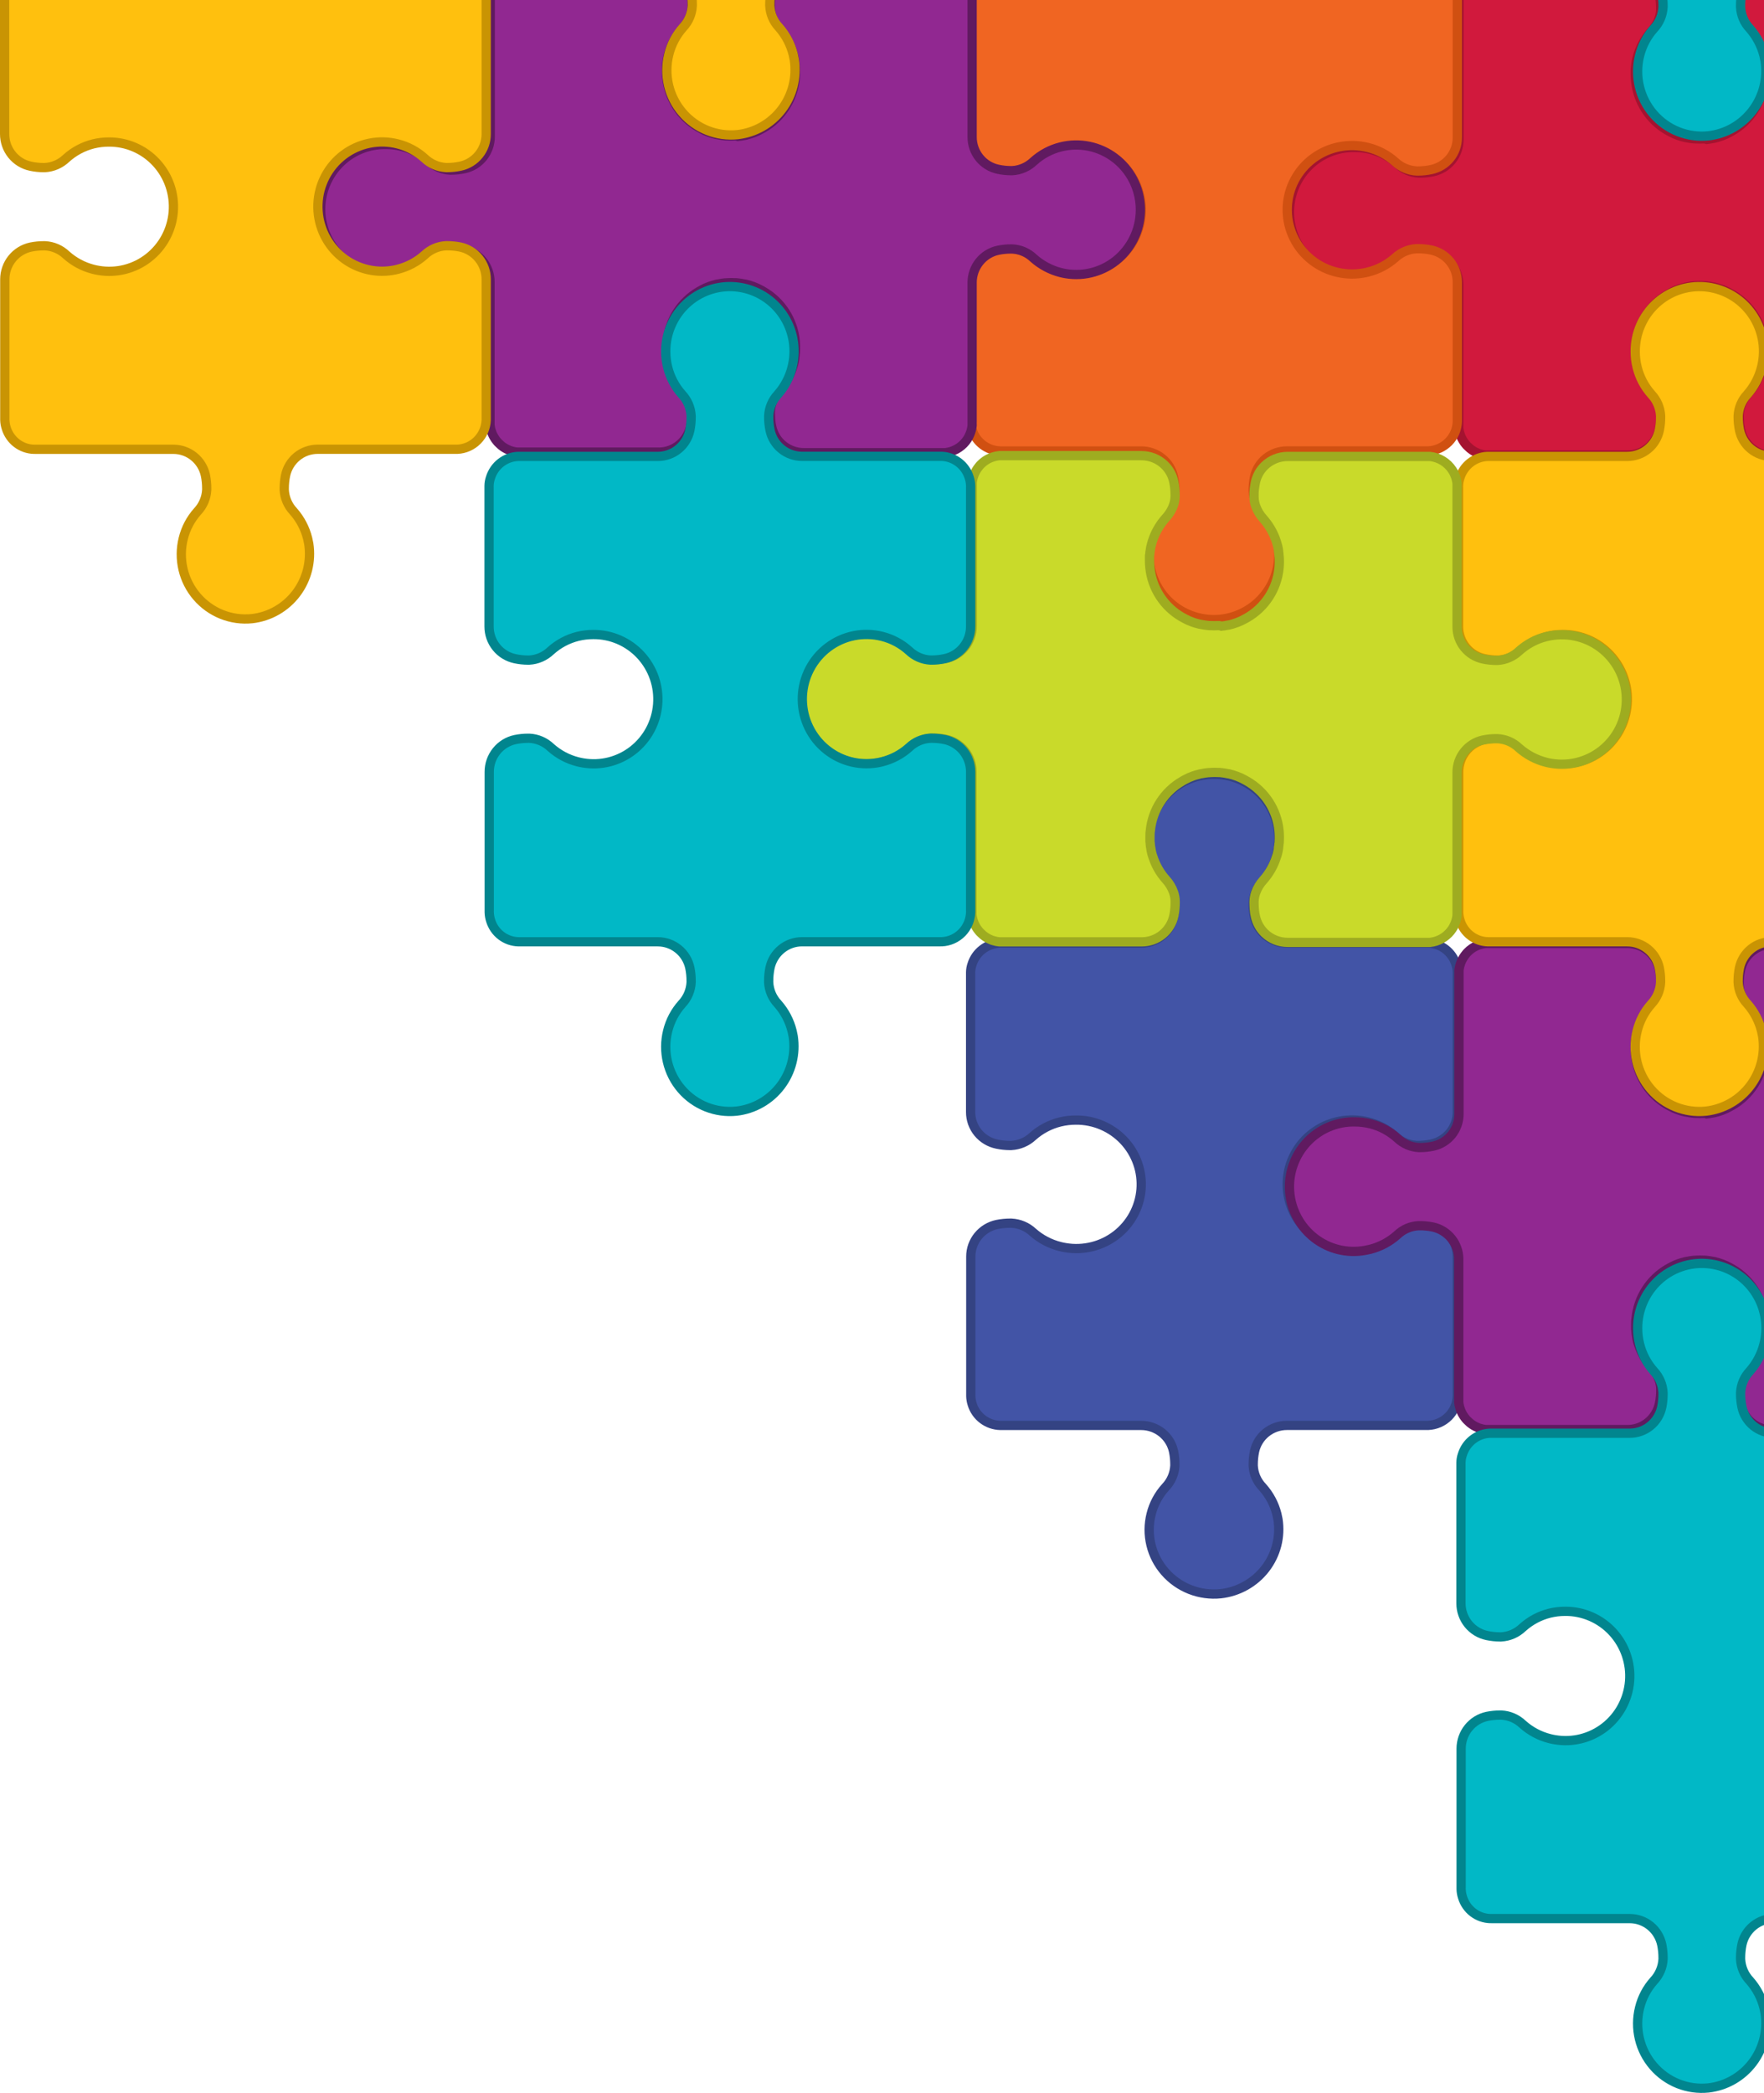 <svg width="381" height="452" viewBox="0 0 381 452" fill="none" xmlns="http://www.w3.org/2000/svg">
<path d="M367.809 29.996C367.324 30.026 366.837 30.026 366.351 29.996C366.118 29.996 365.885 29.996 365.622 29.952C365.185 29.9 364.754 29.841 364.317 29.745C364.31 29.742 364.303 29.741 364.295 29.741C364.287 29.741 364.28 29.742 364.273 29.745C364.045 29.715 363.821 29.663 363.602 29.591C363.212 29.498 362.827 29.382 362.45 29.245C361.846 29.032 361.261 28.769 360.7 28.457C360.506 28.367 360.319 28.264 360.139 28.148C358.235 27.046 356.618 25.501 355.424 23.642C354.229 21.783 353.491 19.663 353.27 17.459C353.227 16.995 353.19 16.524 353.19 16.038C353.19 15.721 353.19 15.405 353.19 15.11C353.19 14.934 353.19 14.749 353.249 14.558C353.264 14.274 353.3 13.991 353.358 13.711C353.403 13.352 353.472 12.995 353.562 12.644C353.698 12.091 353.869 11.548 354.072 11.017C354.671 9.453 355.545 8.011 356.654 6.762C357.111 6.261 357.507 5.708 357.835 5.113C358.044 4.743 358.218 4.353 358.353 3.95C358.563 3.341 358.676 2.702 358.688 2.058L358.688 1.785C358.692 0.833 358.599 -0.116 358.411 -1.049C358.123 -2.455 357.419 -3.738 356.391 -4.73C355.072 -5.999 353.321 -6.708 351.499 -6.71L321.56 -6.71C321.341 -6.71 321.123 -6.71 320.911 -6.71C320.478 -6.665 320.051 -6.576 319.635 -6.445C318.836 -6.196 318.093 -5.791 317.448 -5.253L316.996 -4.833C316.844 -4.688 316.705 -4.531 316.58 -4.362C315.77 -3.374 315.263 -2.169 315.122 -0.894L315.122 -0.755C315.114 -0.634 315.114 -0.514 315.122 -0.394C315.115 -0.325 315.115 -0.256 315.122 -0.188L315.122 30.106C315.129 31.744 314.574 33.334 313.552 34.606C312.53 35.878 311.104 36.754 309.515 37.085C308.589 37.283 307.646 37.385 306.7 37.387L306.452 37.387C304.723 37.29 303.083 36.578 301.822 35.377C300.162 33.868 298.159 32.796 295.989 32.256C294.892 31.983 293.766 31.845 292.635 31.844C290.7 31.805 288.778 32.176 286.993 32.933C285.209 33.69 283.601 34.816 282.274 36.239C280.947 37.662 279.93 39.35 279.289 41.194C278.648 43.038 278.396 44.997 278.551 46.946C278.705 48.894 279.262 50.788 280.186 52.505C281.11 54.222 282.381 55.725 283.915 56.916C285.45 58.108 287.214 58.961 289.096 59.422C290.977 59.882 292.933 59.94 294.837 59.59C295.209 59.524 295.566 59.45 295.953 59.355C298.115 58.805 300.116 57.74 301.786 56.248C303.034 55.049 304.667 54.344 306.387 54.26L306.649 54.26C307.595 54.256 308.538 54.349 309.464 54.54C311.052 54.878 312.476 55.758 313.497 57.032C314.518 58.306 315.074 59.895 315.071 61.534L315.071 91.717C315.064 91.786 315.064 91.855 315.071 91.923C315.063 92.043 315.063 92.164 315.071 92.284L315.071 92.424C315.212 93.698 315.719 94.904 316.529 95.891C316.671 96.076 316.829 96.246 317.003 96.399C317.149 96.539 317.302 96.694 317.455 96.819C317.455 96.819 317.455 96.819 317.506 96.863C317.979 97.254 318.508 97.572 319.074 97.805C319.262 97.902 319.46 97.976 319.664 98.026C320.08 98.157 320.508 98.246 320.94 98.291C321.152 98.291 321.371 98.291 321.589 98.291L351.513 98.291C353.136 98.295 354.71 97.733 355.969 96.7C357.229 95.667 358.096 94.227 358.425 92.623C358.615 91.69 358.708 90.74 358.703 89.788L358.703 89.523C358.691 88.876 358.578 88.235 358.367 87.624C358.012 86.602 357.457 85.663 356.734 84.864C355.44 83.41 354.471 81.692 353.89 79.828C353.785 79.553 353.702 79.27 353.642 78.981C353.562 78.656 353.502 78.327 353.46 77.995C353.403 77.716 353.366 77.433 353.351 77.148C353.351 76.957 353.307 76.773 353.292 76.596C353.292 76.302 353.292 75.985 353.292 75.668C353.292 75.183 353.292 74.712 353.373 74.248C353.593 72.044 354.331 69.925 355.525 68.067C356.72 66.209 358.337 64.666 360.241 63.566C360.421 63.447 360.608 63.342 360.802 63.249C361.363 62.938 361.948 62.674 362.552 62.461C362.929 62.323 363.313 62.21 363.704 62.123C363.922 62.045 364.146 61.99 364.375 61.961C364.382 61.964 364.39 61.966 364.397 61.966C364.405 61.966 364.412 61.964 364.419 61.961C364.856 61.865 365.287 61.806 365.724 61.755C365.957 61.755 366.191 61.711 366.453 61.711C366.939 61.681 367.426 61.681 367.912 61.711C368.145 61.711 368.378 61.711 368.641 61.755C369.078 61.806 369.508 61.865 369.946 61.961C369.953 61.958 369.96 61.956 369.968 61.956C369.975 61.956 369.983 61.958 369.99 61.961C370.218 61.99 370.443 62.045 370.66 62.123C370.881 62.166 371.098 62.228 371.309 62.307C371.532 62.367 371.751 62.441 371.966 62.528C372.515 62.732 373.049 62.978 373.562 63.264C373.756 63.356 373.944 63.462 374.124 63.58C376.028 64.68 377.645 66.223 378.84 68.081C380.034 69.939 380.772 72.058 380.992 74.262C381.069 75.043 381.083 75.828 381.036 76.611C381.036 76.787 381.036 76.972 380.978 77.163C380.973 77.383 380.946 77.603 380.897 77.818C380.905 77.865 380.905 77.912 380.897 77.958C380.901 77.966 380.903 77.975 380.903 77.984C380.903 77.993 380.901 78.002 380.897 78.01C380.852 78.369 380.784 78.726 380.693 79.077C380.633 79.365 380.55 79.649 380.445 79.924C379.865 81.792 378.895 83.514 377.602 84.974C376.879 85.768 376.324 86.703 375.968 87.72C375.759 88.332 375.643 88.972 375.626 89.619L375.626 89.884C375.626 90.37 375.662 90.856 375.691 91.357C375.721 91.857 375.815 92.299 375.91 92.748C376.2 94.153 376.904 95.436 377.93 96.429C379.253 97.7 381.01 98.409 382.837 98.409L412.732 98.409C412.965 98.409 413.184 98.409 413.395 98.409C413.828 98.364 414.256 98.275 414.671 98.144C414.873 98.084 415.07 98.01 415.262 97.923C415.654 97.76 416.028 97.555 416.377 97.312C417.097 96.825 417.712 96.197 418.186 95.465L418.463 94.993C418.557 94.802 418.652 94.618 418.725 94.427C418.974 93.837 419.136 93.215 419.206 92.579L419.206 92.439C419.214 92.319 419.214 92.198 419.206 92.078C419.206 92.078 419.206 92.026 419.206 92.012C419.214 91.965 419.214 91.918 419.206 91.872L419.206 61.688C419.203 60.05 419.759 58.46 420.78 57.186C421.801 55.913 423.225 55.033 424.813 54.695C425.739 54.503 426.683 54.41 427.628 54.415L427.89 54.415C429.609 54.497 431.24 55.203 432.484 56.403C434.156 57.892 436.156 58.956 438.317 59.509C438.696 59.605 439.046 59.679 439.44 59.745C441.47 60.083 443.549 59.961 445.527 59.386C447.504 58.812 449.33 57.8 450.872 56.424C452.413 55.048 453.632 53.343 454.439 51.432C455.246 49.521 455.622 47.452 455.538 45.377C455.455 43.301 454.914 41.27 453.956 39.431C452.998 37.593 451.647 35.993 450 34.748C448.353 33.502 446.452 32.643 444.435 32.233C442.418 31.822 440.335 31.87 438.339 32.374C436.17 32.913 434.166 33.986 432.506 35.495C431.246 36.696 429.606 37.407 427.876 37.505L427.628 37.505C426.682 37.503 425.739 37.402 424.813 37.203C423.225 36.872 421.798 35.996 420.776 34.724C419.755 33.452 419.2 31.862 419.206 30.224L419.206 -0.004C419.214 -0.055 419.214 -0.107 419.206 -0.158L419.206 -0.21C419.214 -0.33 419.214 -0.45 419.206 -0.57L419.206 -0.71C419.136 -1.347 418.974 -1.969 418.725 -2.558C418.652 -2.75 418.557 -2.934 418.463 -3.125L418.186 -3.596C417.652 -4.414 416.946 -5.102 416.118 -5.611C415.289 -6.121 414.36 -6.438 413.395 -6.541C413.184 -6.541 412.965 -6.541 412.732 -6.541L382.837 -6.541C381.01 -6.541 379.253 -5.832 377.93 -4.561C376.899 -3.571 376.194 -2.286 375.91 -0.88C375.815 -0.409 375.757 0.041 375.691 0.512C375.626 0.983 375.626 1.469 375.626 1.984L375.626 2.256C375.644 2.901 375.759 3.539 375.968 4.148C376.324 5.166 376.879 6.1 377.602 6.894C378.707 8.151 379.581 9.597 380.183 11.164C380.384 11.696 380.554 12.239 380.693 12.791C380.784 13.142 380.852 13.499 380.897 13.859C380.904 13.875 380.904 13.894 380.897 13.91C380.905 13.957 380.905 14.004 380.897 14.05C380.946 14.265 380.973 14.485 380.978 14.705C380.978 14.897 381.021 15.081 381.036 15.257C381.083 16.04 381.069 16.825 380.992 17.606C380.772 19.811 380.033 21.93 378.839 23.79C377.644 25.648 376.028 27.193 374.124 28.295C373.944 28.411 373.756 28.514 373.562 28.604C373.049 28.89 372.515 29.136 371.966 29.341C371.751 29.427 371.532 29.501 371.309 29.561C371.097 29.64 370.881 29.704 370.66 29.753C370.442 29.825 370.217 29.877 369.99 29.907C369.983 29.911 369.975 29.912 369.968 29.912C369.96 29.912 369.953 29.911 369.946 29.907C369.508 30.003 369.078 30.062 368.641 30.114C368.276 29.981 368.043 29.981 367.809 29.996Z" fill="#D1193D" stroke="#A41330" stroke-width="2" stroke-miterlimit="10"/>
<path d="M248.21 -29.306C248.208 -28.172 248.347 -27.041 248.623 -25.94C249.163 -23.767 250.237 -21.76 251.748 -20.097C252.951 -18.837 253.662 -17.193 253.753 -15.46L253.753 -15.212C253.757 -14.267 253.663 -13.325 253.473 -12.4C253.134 -10.809 252.254 -9.381 250.979 -8.357C249.704 -7.333 248.112 -6.775 246.471 -6.777L215.927 -6.777C214.573 -6.714 213.271 -6.238 212.199 -5.415C211.128 -4.591 210.34 -3.46 209.942 -2.176C209.75 -1.623 209.648 -1.044 209.64 -0.459L209.64 -0.416C209.647 -0.365 209.647 -0.313 209.64 -0.262L209.64 29.717C209.635 31.342 210.197 32.919 211.231 34.181C212.266 35.443 213.708 36.312 215.315 36.64C216.248 36.837 217.199 36.937 218.153 36.94L218.403 36.94C220.153 36.847 221.812 36.141 223.084 34.946C224.766 33.454 226.79 32.391 228.98 31.849C230.093 31.581 231.233 31.447 232.378 31.448C234.321 31.433 236.246 31.818 238.03 32.58C239.815 33.342 241.419 34.464 242.743 35.874C244.066 37.284 245.078 38.951 245.716 40.77C246.354 42.588 246.602 44.518 246.446 46.437C246.29 48.356 245.733 50.222 244.81 51.916C243.886 53.61 242.617 55.095 241.084 56.277C239.55 57.459 237.784 58.312 235.9 58.781C234.015 59.25 232.053 59.325 230.137 59.002C229.754 58.944 229.4 58.863 229.002 58.768C226.815 58.226 224.792 57.169 223.106 55.687C221.844 54.499 220.193 53.8 218.455 53.715L218.19 53.715C217.237 53.713 216.286 53.806 215.352 53.992C213.746 54.328 212.305 55.2 211.272 56.463C210.239 57.727 209.675 59.304 209.677 60.93L209.677 90.873C209.684 90.919 209.684 90.965 209.677 91.011C209.677 91.011 209.677 91.062 209.677 91.077C209.694 91.668 209.796 92.253 209.979 92.815C210.378 94.117 211.181 95.26 212.274 96.082C213.367 96.904 214.695 97.364 216.067 97.394C216.126 97.401 216.185 97.401 216.244 97.394L246.471 97.394C248.111 97.392 249.702 97.95 250.977 98.972C252.252 99.995 253.133 101.42 253.473 103.01C253.663 103.938 253.757 104.883 253.753 105.829L253.753 106.085C253.662 107.818 252.951 109.462 251.748 110.722C250.236 112.384 249.162 114.392 248.623 116.565C248.075 118.728 248.062 120.991 248.585 123.161C249.107 125.331 250.15 127.344 251.625 129.029C253.1 130.715 254.963 132.023 257.056 132.843C259.15 133.664 261.412 133.972 263.652 133.742C265.545 133.529 267.375 132.939 269.032 132.007C270.689 131.076 272.139 129.822 273.295 128.322C274.451 126.821 275.289 125.104 275.758 123.275C276.228 121.445 276.319 119.54 276.027 117.675C275.96 117.302 275.887 116.945 275.791 116.558C275.244 114.39 274.177 112.386 272.68 110.715C271.472 109.461 270.761 107.817 270.676 106.085L270.676 105.822C270.674 104.875 270.771 103.931 270.963 103.003C271.302 101.413 272.183 99.986 273.458 98.963C274.733 97.94 276.325 97.384 277.965 97.387L308.185 97.387C308.278 97.394 308.371 97.394 308.465 97.387C310.124 97.314 311.695 96.623 312.862 95.451C314.029 94.28 314.707 92.715 314.759 91.07C314.752 91.002 314.752 90.933 314.759 90.865L314.759 60.923C314.762 59.297 314.201 57.72 313.168 56.457C312.136 55.193 310.696 54.32 309.091 53.985C308.155 53.799 307.201 53.706 306.246 53.707L305.981 53.707C304.243 53.794 302.593 54.493 301.33 55.679C299.645 57.164 297.622 58.222 295.434 58.761C295.058 58.856 294.696 58.936 294.306 58.995C292.254 59.33 290.152 59.209 288.153 58.639C286.154 58.069 284.308 57.065 282.75 55.7C281.192 54.335 279.96 52.644 279.144 50.748C278.328 48.852 277.948 46.8 278.033 44.741C278.117 42.682 278.663 40.667 279.632 38.843C280.6 37.02 281.966 35.432 283.631 34.197C285.296 32.962 287.218 32.11 289.257 31.702C291.296 31.295 293.401 31.343 295.419 31.842C297.61 32.38 299.635 33.444 301.315 34.938C302.587 36.133 304.246 36.84 305.996 36.932L306.246 36.932C307.202 36.93 308.156 36.83 309.091 36.633C310.697 36.304 312.139 35.435 313.172 34.173C314.205 32.911 314.766 31.334 314.759 29.709L314.759 -0.277C314.752 -0.342 314.752 -0.408 314.759 -0.474C314.75 -1.058 314.651 -1.636 314.464 -2.19C314.073 -3.476 313.288 -4.609 312.219 -5.433C311.149 -6.257 309.848 -6.732 308.494 -6.791L277.973 -6.791C276.331 -6.788 274.739 -7.346 273.463 -8.37C272.188 -9.394 271.308 -10.823 270.971 -12.415C270.778 -13.339 270.681 -14.282 270.683 -15.226L270.683 -15.489C270.771 -17.212 271.48 -18.847 272.68 -20.097C274.177 -21.768 275.244 -23.773 275.791 -25.94C275.887 -26.312 275.96 -26.67 276.027 -27.064C276.346 -28.958 276.266 -30.898 275.79 -32.759C275.314 -34.62 274.453 -36.364 273.262 -37.879C272.071 -39.393 270.576 -40.647 268.871 -41.56C267.166 -42.472 265.289 -43.025 263.357 -43.181C261.425 -43.338 259.482 -43.096 257.65 -42.47C255.818 -41.844 254.137 -40.848 252.713 -39.546C251.289 -38.243 250.154 -36.661 249.379 -34.901C248.604 -33.142 248.206 -31.241 248.21 -29.321L248.21 -29.306Z" fill="#F06522" stroke="#D05011" stroke-width="2" stroke-miterlimit="10"/>
<path d="M248.21 181.145C248.208 182.28 248.347 183.41 248.623 184.512C249.163 186.684 250.237 188.691 251.748 190.354C252.951 191.615 253.662 193.259 253.753 194.991L253.753 195.24C253.757 196.184 253.663 197.126 253.473 198.051C253.134 199.643 252.254 201.07 250.979 202.094C249.704 203.118 248.112 203.676 246.471 203.675L215.927 203.675C214.573 203.738 213.271 204.213 212.199 205.037C211.128 205.86 210.34 206.991 209.942 208.276C209.75 208.828 209.648 209.408 209.64 209.992L209.64 210.036C209.647 210.087 209.647 210.138 209.64 210.189L209.64 240.168C209.635 241.794 210.197 243.371 211.231 244.633C212.266 245.894 213.708 246.763 215.315 247.092C216.248 247.288 217.199 247.389 218.153 247.391L218.403 247.391C220.153 247.299 221.812 246.592 223.084 245.397C224.766 243.905 226.79 242.842 228.98 242.301C230.093 242.033 231.233 241.898 232.378 241.899C234.321 241.884 236.246 242.27 238.03 243.032C239.815 243.794 241.419 244.915 242.743 246.325C244.066 247.735 245.078 249.402 245.716 251.221C246.354 253.04 246.602 254.97 246.446 256.889C246.29 258.808 245.733 260.674 244.81 262.368C243.886 264.062 242.617 265.547 241.084 266.729C239.55 267.91 237.784 268.763 235.9 269.232C234.015 269.701 232.053 269.777 230.137 269.454C229.754 269.395 229.4 269.315 229.002 269.22C226.815 268.678 224.792 267.621 223.106 266.138C221.844 264.951 220.193 264.251 218.455 264.166L218.19 264.166C217.237 264.165 216.286 264.258 215.352 264.444C213.746 264.779 212.305 265.651 211.272 266.915C210.239 268.178 209.675 269.755 209.677 271.381L209.677 301.324C209.684 301.37 209.684 301.417 209.677 301.463C209.677 301.463 209.677 301.514 209.677 301.529C209.694 302.119 209.796 302.704 209.979 303.267C210.378 304.568 211.181 305.711 212.274 306.534C213.367 307.356 214.695 307.815 216.067 307.846C216.126 307.853 216.185 307.853 216.244 307.846L246.471 307.846C248.111 307.844 249.702 308.401 250.977 309.424C252.252 310.446 253.133 311.872 253.473 313.462C253.663 314.389 253.757 315.334 253.753 316.281L253.753 316.536C253.662 318.269 252.951 319.913 251.748 321.174C250.236 322.836 249.162 324.843 248.623 327.016C248.075 329.18 248.062 331.443 248.585 333.612C249.107 335.782 250.15 337.795 251.625 339.48C253.1 341.166 254.963 342.474 257.056 343.295C259.15 344.115 261.412 344.423 263.652 344.193C265.545 343.98 267.375 343.39 269.032 342.459C270.689 341.528 272.139 340.274 273.295 338.773C274.451 337.272 275.289 335.556 275.758 333.726C276.228 331.897 276.319 329.992 276.027 328.126C275.96 327.754 275.887 327.396 275.791 327.009C275.244 324.842 274.177 322.837 272.68 321.166C271.472 319.912 270.761 318.268 270.676 316.536L270.676 316.273C270.674 315.327 270.771 314.382 270.963 313.454C271.302 311.864 272.183 310.437 273.458 309.415C274.733 308.392 276.325 307.835 277.965 307.838L308.185 307.838C308.278 307.845 308.371 307.845 308.465 307.838C310.124 307.766 311.695 307.074 312.862 305.903C314.029 304.731 314.707 303.166 314.759 301.521C314.752 301.453 314.752 301.385 314.759 301.317L314.759 271.374C314.762 269.749 314.201 268.172 313.168 266.908C312.136 265.645 310.696 264.772 309.091 264.436C308.155 264.25 307.201 264.157 306.246 264.159L305.981 264.159C304.243 264.245 302.593 264.944 301.33 266.131C299.645 267.616 297.622 268.673 295.434 269.213C295.058 269.307 294.696 269.388 294.306 269.446C292.254 269.782 290.152 269.66 288.153 269.09C286.154 268.521 284.308 267.517 282.75 266.152C281.192 264.787 279.96 263.095 279.144 261.199C278.328 259.304 277.948 257.252 278.033 255.193C278.117 253.133 278.663 251.119 279.632 249.295C280.6 247.471 281.966 245.884 283.631 244.648C285.296 243.413 287.218 242.561 289.257 242.154C291.296 241.746 293.401 241.794 295.419 242.293C297.61 242.832 299.635 243.895 301.315 245.39C302.587 246.585 304.246 247.291 305.996 247.384L306.246 247.384C307.202 247.381 308.156 247.281 309.091 247.084C310.697 246.756 312.139 245.887 313.172 244.625C314.205 243.363 314.766 241.786 314.759 240.161L314.759 210.175C314.752 210.109 314.752 210.043 314.759 209.977C314.75 209.394 314.651 208.815 314.464 208.261C314.073 206.976 313.288 205.843 312.219 205.018C311.149 204.194 309.848 203.72 308.494 203.66L277.973 203.66C276.331 203.663 274.739 203.105 273.463 202.081C272.188 201.057 271.308 199.629 270.971 198.037C270.778 197.112 270.681 196.17 270.683 195.225L270.683 194.962C270.771 193.239 271.48 191.604 272.68 190.354C274.177 188.683 275.244 186.679 275.791 184.512C275.887 184.139 275.96 183.781 276.027 183.387C276.346 181.493 276.266 179.554 275.79 177.693C275.314 175.831 274.453 174.088 273.262 172.573C272.071 171.058 270.576 169.804 268.871 168.892C267.166 167.979 265.289 167.427 263.357 167.27C261.425 167.113 259.482 167.355 257.65 167.981C255.818 168.607 254.137 169.603 252.713 170.906C251.289 172.209 250.154 173.79 249.379 175.55C248.604 177.31 248.206 179.21 248.21 181.13L248.21 181.145Z" fill="#4254A6" stroke="#344383" stroke-width="2" stroke-miterlimit="10"/>
<path d="M367.81 240.446C367.324 240.476 366.837 240.476 366.352 240.446C366.118 240.446 365.885 240.446 365.623 240.402C365.185 240.35 364.755 240.291 364.317 240.195C364.311 240.192 364.303 240.19 364.295 240.19C364.288 240.19 364.28 240.192 364.274 240.195C364.046 240.165 363.821 240.113 363.603 240.041C363.213 239.948 362.828 239.832 362.451 239.695C361.847 239.482 361.261 239.219 360.701 238.907C360.507 238.817 360.319 238.714 360.139 238.598C358.235 237.496 356.619 235.951 355.424 234.092C354.23 232.233 353.492 230.113 353.271 227.909C353.227 227.445 353.191 226.974 353.191 226.488C353.191 226.171 353.191 225.855 353.191 225.56C353.191 225.383 353.191 225.199 353.249 225.008C353.264 224.723 353.301 224.44 353.358 224.161C353.404 223.802 353.472 223.445 353.563 223.094C353.699 222.541 353.869 221.998 354.073 221.467C354.671 219.903 355.546 218.461 356.654 217.212C357.111 216.711 357.508 216.158 357.835 215.563C358.045 215.193 358.218 214.803 358.353 214.4C358.563 213.791 358.677 213.152 358.688 212.508L358.688 212.235C358.693 211.283 358.6 210.334 358.411 209.401C358.124 207.995 357.419 206.711 356.392 205.72C355.072 204.451 353.321 203.742 351.499 203.74L321.561 203.74C321.342 203.74 321.123 203.74 320.912 203.74C320.479 203.785 320.051 203.874 319.636 204.005C318.836 204.254 318.093 204.659 317.448 205.197L316.996 205.617C316.844 205.761 316.705 205.919 316.581 206.088C315.771 207.076 315.264 208.281 315.122 209.556L315.122 209.695C315.114 209.816 315.114 209.936 315.122 210.056C315.115 210.125 315.115 210.194 315.122 210.262L315.122 240.556C315.129 242.194 314.574 243.784 313.552 245.056C312.53 246.328 311.104 247.204 309.515 247.535C308.59 247.733 307.647 247.834 306.701 247.837L306.453 247.837C304.723 247.74 303.083 247.028 301.823 245.827C300.163 244.318 298.159 243.246 295.99 242.706C294.892 242.433 293.766 242.295 292.636 242.294C290.7 242.255 288.779 242.626 286.994 243.383C285.209 244.14 283.602 245.266 282.275 246.689C280.948 248.112 279.931 249.8 279.289 251.644C278.648 253.488 278.397 255.447 278.551 257.395C278.706 259.344 279.263 261.237 280.187 262.955C281.111 264.672 282.381 266.175 283.916 267.366C285.45 268.558 287.215 269.411 289.096 269.872C290.977 270.332 292.933 270.39 294.838 270.04C295.21 269.974 295.567 269.9 295.953 269.805C298.116 269.255 300.116 268.19 301.786 266.698C303.034 265.499 304.667 264.794 306.387 264.71L306.65 264.71C307.595 264.706 308.538 264.799 309.464 264.99C311.052 265.328 312.477 266.208 313.498 267.482C314.519 268.755 315.074 270.345 315.071 271.984L315.071 302.167C315.064 302.236 315.064 302.305 315.071 302.373C315.063 302.493 315.063 302.614 315.071 302.734L315.071 302.874C315.213 304.148 315.72 305.354 316.53 306.341C316.671 306.526 316.83 306.696 317.004 306.849C317.149 306.989 317.303 307.144 317.456 307.269C317.456 307.269 317.456 307.269 317.507 307.313C317.98 307.704 318.508 308.022 319.074 308.255C319.262 308.352 319.46 308.426 319.665 308.476C320.081 308.607 320.508 308.696 320.941 308.741C321.152 308.741 321.371 308.741 321.59 308.741L351.514 308.741C353.136 308.745 354.71 308.183 355.97 307.15C357.229 306.117 358.097 304.677 358.426 303.073C358.615 302.14 358.708 301.19 358.703 300.238L358.703 299.973C358.692 299.326 358.579 298.685 358.368 298.074C358.013 297.052 357.457 296.113 356.734 295.313C355.441 293.86 354.471 292.142 353.891 290.278C353.786 290.003 353.703 289.72 353.643 289.431C353.563 289.106 353.502 288.777 353.46 288.445C353.403 288.166 353.366 287.883 353.351 287.598C353.351 287.407 353.307 287.223 353.293 287.046C353.293 286.752 353.293 286.435 353.293 286.118C353.293 285.633 353.293 285.161 353.373 284.698C353.593 282.494 354.331 280.375 355.526 278.517C356.72 276.659 358.337 275.116 360.241 274.016C360.421 273.897 360.609 273.792 360.803 273.699C361.363 273.387 361.949 273.124 362.553 272.911C362.929 272.773 363.314 272.66 363.705 272.573C363.922 272.495 364.147 272.44 364.376 272.411C364.383 272.414 364.39 272.416 364.398 272.416C364.405 272.416 364.413 272.414 364.419 272.411C364.857 272.315 365.287 272.256 365.725 272.205C365.958 272.205 366.191 272.16 366.454 272.16C366.939 272.13 367.426 272.13 367.912 272.16C368.145 272.16 368.379 272.16 368.641 272.205C369.079 272.256 369.509 272.315 369.946 272.411C369.953 272.407 369.961 272.406 369.968 272.406C369.976 272.406 369.983 272.407 369.99 272.411C370.219 272.44 370.444 272.495 370.661 272.573C370.882 272.616 371.099 272.678 371.31 272.757C371.533 272.817 371.752 272.891 371.966 272.978C372.516 273.182 373.05 273.428 373.563 273.714C373.757 273.806 373.944 273.912 374.124 274.03C376.029 275.13 377.645 276.673 378.84 278.531C380.035 280.389 380.773 282.508 380.993 284.712C381.069 285.493 381.084 286.278 381.037 287.061C381.037 287.237 381.036 287.422 380.978 287.613C380.973 287.833 380.946 288.053 380.898 288.268C380.906 288.314 380.906 288.362 380.898 288.408C380.902 288.416 380.904 288.425 380.904 288.434C380.904 288.443 380.902 288.452 380.898 288.46C380.852 288.819 380.784 289.176 380.694 289.527C380.634 289.815 380.551 290.099 380.446 290.374C379.865 292.242 378.895 293.964 377.602 295.424C376.88 296.218 376.324 297.152 375.969 298.17C375.759 298.781 375.644 299.422 375.626 300.069L375.626 300.334C375.626 300.82 375.663 301.306 375.692 301.807C375.721 302.307 375.816 302.749 375.911 303.198C376.2 304.603 376.904 305.886 377.93 306.879C379.254 308.15 381.011 308.859 382.837 308.859L412.732 308.859C412.965 308.859 413.184 308.859 413.396 308.859C413.829 308.814 414.256 308.725 414.672 308.594C414.873 308.534 415.07 308.46 415.262 308.373C415.654 308.21 416.028 308.005 416.378 307.762C417.097 307.275 417.712 306.647 418.186 305.914L418.463 305.443C418.558 305.252 418.653 305.068 418.726 304.876C418.974 304.287 419.136 303.665 419.207 303.029L419.207 302.889C419.215 302.769 419.215 302.648 419.207 302.528C419.207 302.528 419.207 302.476 419.207 302.462C419.214 302.415 419.214 302.368 419.207 302.322L419.207 272.138C419.204 270.5 419.759 268.91 420.781 267.636C421.802 266.363 423.226 265.483 424.814 265.145C425.74 264.953 426.683 264.859 427.628 264.865L427.891 264.865C429.609 264.947 431.241 265.653 432.484 266.853C434.157 268.341 436.156 269.406 438.318 269.959C438.697 270.055 439.047 270.129 439.44 270.195C441.471 270.533 443.55 270.411 445.527 269.836C447.505 269.262 449.33 268.25 450.872 266.874C452.414 265.498 453.632 263.793 454.44 261.882C455.247 259.971 455.622 257.902 455.539 255.827C455.455 253.751 454.915 251.72 453.957 249.881C452.999 248.043 451.647 246.443 450 245.198C448.353 243.952 446.452 243.093 444.435 242.683C442.418 242.272 440.336 242.32 438.339 242.824C436.17 243.363 434.167 244.436 432.506 245.945C431.246 247.146 429.606 247.857 427.876 247.955L427.628 247.955C426.682 247.953 425.739 247.852 424.814 247.653C423.225 247.322 421.799 246.446 420.777 245.174C419.755 243.902 419.2 242.312 419.207 240.674L419.207 210.446C419.214 210.395 419.214 210.343 419.207 210.292L419.207 210.24C419.215 210.12 419.215 210 419.207 209.879L419.207 209.74C419.136 209.103 418.974 208.481 418.726 207.892C418.653 207.7 418.558 207.516 418.463 207.325L418.186 206.854C417.653 206.036 416.946 205.348 416.118 204.839C415.29 204.329 414.36 204.012 413.396 203.909C413.184 203.909 412.965 203.909 412.732 203.909L382.837 203.909C381.011 203.909 379.254 204.618 377.93 205.889C376.9 206.879 376.195 208.164 375.911 209.57C375.816 210.041 375.758 210.49 375.692 210.962C375.626 211.433 375.626 211.919 375.626 212.434L375.626 212.706C375.644 213.351 375.76 213.989 375.969 214.598C376.324 215.616 376.88 216.55 377.602 217.344C378.708 218.601 379.582 220.047 380.183 221.614C380.384 222.146 380.555 222.689 380.694 223.241C380.784 223.592 380.852 223.949 380.898 224.309C380.904 224.325 380.904 224.344 380.898 224.36C380.906 224.406 380.906 224.454 380.898 224.5C380.946 224.715 380.973 224.935 380.978 225.155C380.978 225.347 381.022 225.531 381.037 225.707C381.084 226.49 381.069 227.275 380.993 228.056C380.772 230.261 380.034 232.38 378.839 234.239C377.645 236.098 376.028 237.643 374.124 238.745C373.944 238.861 373.757 238.964 373.563 239.054C373.05 239.34 372.516 239.586 371.966 239.791C371.752 239.877 371.533 239.951 371.31 240.011C371.098 240.09 370.881 240.154 370.661 240.203C370.443 240.275 370.218 240.327 369.99 240.357C369.983 240.361 369.976 240.362 369.968 240.362C369.961 240.362 369.953 240.361 369.946 240.357C369.509 240.453 369.079 240.512 368.641 240.564C368.277 240.431 368.043 240.431 367.81 240.446Z" fill="#912891" stroke="#601A60" stroke-width="2" stroke-miterlimit="10"/>
<path d="M158.569 29.351C158.083 29.381 157.596 29.381 157.11 29.351C156.877 29.351 156.644 29.351 156.381 29.306C155.944 29.255 155.514 29.196 155.076 29.1C155.069 29.097 155.062 29.095 155.054 29.095C155.047 29.095 155.039 29.097 155.032 29.1C154.805 29.07 154.58 29.018 154.362 28.946C153.971 28.853 153.587 28.737 153.21 28.6C152.605 28.387 152.02 28.123 151.46 27.812C151.266 27.722 151.078 27.619 150.898 27.503C148.994 26.401 147.378 24.856 146.183 22.997C144.989 21.138 144.25 19.018 144.03 16.813C143.986 16.35 143.95 15.878 143.95 15.393C143.95 15.076 143.95 14.759 143.95 14.465C143.95 14.288 143.95 14.104 144.008 13.913C144.023 13.628 144.06 13.345 144.117 13.066C144.163 12.706 144.231 12.35 144.321 11.999C144.457 11.446 144.628 10.903 144.832 10.372C145.43 8.807 146.305 7.366 147.413 6.117C147.87 5.616 148.267 5.063 148.594 4.468C148.804 4.098 148.977 3.708 149.112 3.304C149.322 2.696 149.435 2.057 149.447 1.412L149.447 1.14C149.451 0.188 149.359 -0.762 149.17 -1.694C148.883 -3.1 148.178 -4.384 147.15 -5.375C145.831 -6.644 144.08 -7.353 142.258 -7.356L112.319 -7.356C112.101 -7.356 111.882 -7.356 111.671 -7.356C111.238 -7.31 110.81 -7.221 110.395 -7.09C109.595 -6.841 108.852 -6.436 108.207 -5.898L107.755 -5.478C107.603 -5.334 107.464 -5.176 107.339 -5.007C106.53 -4.019 106.023 -2.814 105.881 -1.54L105.881 -1.4C105.873 -1.28 105.873 -1.159 105.881 -1.039C105.874 -0.971 105.874 -0.901 105.881 -0.833L105.881 29.461C105.888 31.099 105.333 32.689 104.311 33.961C103.289 35.233 101.863 36.109 100.274 36.44C99.349 36.638 98.406 36.739 97.46 36.742L97.212 36.742C95.482 36.644 93.842 35.932 92.582 34.732C90.921 33.223 88.918 32.15 86.749 31.611C85.651 31.338 84.525 31.2 83.395 31.198C81.459 31.16 79.537 31.531 77.753 32.288C75.968 33.045 74.361 34.171 73.033 35.594C71.706 37.017 70.689 38.705 70.048 40.549C69.407 42.393 69.155 44.352 69.31 46.3C69.465 48.248 70.022 50.142 70.946 51.86C71.87 53.577 73.14 55.08 74.674 56.271C76.209 57.463 77.974 58.316 79.855 58.777C81.736 59.237 83.692 59.294 85.597 58.945C85.968 58.879 86.326 58.805 86.712 58.709C88.875 58.16 90.875 57.094 92.545 55.603C93.793 54.404 95.426 53.699 97.146 53.615L97.409 53.615C98.354 53.61 99.297 53.704 100.223 53.895C101.811 54.233 103.235 55.113 104.256 56.387C105.278 57.66 105.833 59.25 105.83 60.889L105.83 91.072C105.823 91.141 105.823 91.21 105.83 91.278C105.822 91.398 105.822 91.519 105.83 91.639L105.83 91.779C105.972 93.053 106.478 94.258 107.288 95.246C107.43 95.43 107.589 95.601 107.762 95.754C107.908 95.894 108.061 96.049 108.214 96.174C108.214 96.174 108.214 96.174 108.265 96.218C108.739 96.609 109.267 96.927 109.833 97.16C110.021 97.256 110.219 97.33 110.424 97.381C110.839 97.512 111.267 97.6 111.7 97.646C111.911 97.646 112.13 97.646 112.349 97.646L142.272 97.646C143.895 97.65 145.469 97.088 146.728 96.055C147.988 95.022 148.856 93.582 149.185 91.978C149.374 91.045 149.467 90.095 149.462 89.143L149.462 88.878C149.451 88.231 149.337 87.59 149.126 86.979C148.772 85.957 148.216 85.018 147.493 84.218C146.199 82.764 145.23 81.047 144.649 79.183C144.545 78.908 144.462 78.625 144.402 78.336C144.322 78.011 144.261 77.682 144.219 77.35C144.162 77.071 144.125 76.787 144.11 76.503C144.11 76.312 144.066 76.127 144.052 75.951C144.052 75.656 144.052 75.34 144.052 75.023C144.052 74.537 144.052 74.066 144.132 73.602C144.352 71.398 145.09 69.279 146.284 67.421C147.479 65.564 149.096 64.02 151 62.92C151.18 62.802 151.368 62.697 151.562 62.604C152.122 62.292 152.707 62.029 153.312 61.816C153.688 61.678 154.073 61.565 154.464 61.477C154.681 61.399 154.906 61.345 155.134 61.316C155.141 61.319 155.149 61.321 155.156 61.321C155.164 61.321 155.171 61.319 155.178 61.316C155.616 61.22 156.046 61.161 156.483 61.109C156.717 61.109 156.95 61.065 157.213 61.065C157.698 61.035 158.185 61.035 158.671 61.065C158.904 61.065 159.137 61.065 159.4 61.109C159.837 61.161 160.268 61.22 160.705 61.316C160.712 61.312 160.719 61.311 160.727 61.311C160.735 61.311 160.742 61.312 160.749 61.316C160.978 61.345 161.202 61.399 161.42 61.477C161.641 61.521 161.858 61.582 162.069 61.662C162.291 61.722 162.511 61.796 162.725 61.882C163.275 62.087 163.808 62.333 164.322 62.619C164.516 62.711 164.703 62.817 164.883 62.935C166.787 64.035 168.404 65.578 169.599 67.436C170.794 69.294 171.532 71.413 171.752 73.617C171.828 74.397 171.843 75.183 171.795 75.966C171.795 76.142 171.795 76.326 171.737 76.518C171.732 76.738 171.705 76.958 171.657 77.173C171.664 77.219 171.664 77.266 171.657 77.313C171.661 77.321 171.663 77.33 171.663 77.338C171.663 77.347 171.661 77.356 171.657 77.364C171.611 77.724 171.543 78.081 171.453 78.432C171.393 78.72 171.31 79.003 171.205 79.278C170.624 81.147 169.654 82.869 168.361 84.329C167.638 85.123 167.083 86.057 166.728 87.075C166.518 87.686 166.402 88.327 166.385 88.974L166.385 89.239C166.385 89.725 166.422 90.211 166.451 90.711C166.48 91.212 166.575 91.654 166.669 92.103C166.959 93.507 167.663 94.791 168.689 95.784C170.012 97.055 171.769 97.764 173.596 97.764L203.491 97.764C203.724 97.764 203.943 97.764 204.154 97.764C204.587 97.718 205.015 97.629 205.43 97.499C205.632 97.439 205.829 97.365 206.021 97.278C206.413 97.114 206.787 96.91 207.137 96.667C207.856 96.18 208.471 95.551 208.945 94.819L209.222 94.348C209.317 94.157 209.412 93.973 209.484 93.781C209.733 93.192 209.895 92.57 209.966 91.933L209.966 91.793C209.974 91.673 209.974 91.553 209.966 91.433C209.966 91.433 209.966 91.381 209.966 91.367C209.973 91.32 209.973 91.273 209.966 91.227L209.966 61.043C209.963 59.404 210.518 57.815 211.539 56.541C212.56 55.267 213.985 54.388 215.573 54.049C216.499 53.858 217.442 53.764 218.387 53.77L218.65 53.77C220.368 53.852 221.999 54.558 223.243 55.757C224.916 57.246 226.915 58.311 229.076 58.864C229.456 58.96 229.806 59.033 230.199 59.1C232.229 59.438 234.309 59.316 236.286 58.741C238.263 58.167 240.089 57.155 241.631 55.779C243.172 54.403 244.391 52.697 245.198 50.786C246.006 48.876 246.381 46.807 246.298 44.731C246.214 42.656 245.674 40.625 244.716 38.786C243.758 36.947 242.406 35.348 240.759 34.102C239.112 32.857 237.211 31.998 235.194 31.587C233.177 31.177 231.095 31.225 229.098 31.728C226.929 32.268 224.925 33.34 223.265 34.85C222.005 36.05 220.365 36.762 218.635 36.86L218.387 36.86C217.441 36.858 216.498 36.757 215.573 36.558C213.984 36.226 212.558 35.35 211.536 34.078C210.514 32.806 209.959 31.217 209.966 29.579L209.966 -0.649C209.973 -0.7 209.973 -0.752 209.966 -0.803L209.966 -0.855C209.974 -0.975 209.974 -1.096 209.966 -1.216L209.966 -1.356C209.895 -1.992 209.733 -2.614 209.484 -3.204C209.412 -3.395 209.317 -3.579 209.222 -3.77L208.945 -4.241C208.411 -5.059 207.705 -5.747 206.877 -6.257C206.049 -6.766 205.119 -7.083 204.154 -7.186C203.943 -7.186 203.724 -7.186 203.491 -7.186L173.596 -7.186C171.769 -7.186 170.012 -6.477 168.689 -5.206C167.659 -4.216 166.954 -2.932 166.669 -1.525C166.575 -1.054 166.516 -0.605 166.451 -0.134C166.385 0.338 166.385 0.823 166.385 1.339L166.385 1.611C166.403 2.256 166.519 2.894 166.728 3.503C167.083 4.521 167.638 5.455 168.361 6.249C169.467 7.506 170.341 8.952 170.942 10.519C171.143 11.051 171.313 11.594 171.453 12.146C171.543 12.497 171.611 12.854 171.657 13.213C171.663 13.23 171.663 13.248 171.657 13.265C171.664 13.311 171.664 13.358 171.657 13.405C171.705 13.62 171.732 13.839 171.737 14.06C171.737 14.251 171.781 14.435 171.795 14.612C171.843 15.395 171.828 16.18 171.752 16.96C171.531 19.165 170.793 21.285 169.598 23.144C168.404 25.003 166.787 26.548 164.883 27.65C164.703 27.766 164.516 27.869 164.322 27.959C163.808 28.245 163.275 28.491 162.725 28.695C162.511 28.782 162.291 28.856 162.069 28.916C161.857 28.994 161.64 29.058 161.42 29.108C161.201 29.18 160.977 29.232 160.749 29.262C160.742 29.265 160.735 29.267 160.727 29.267C160.719 29.267 160.712 29.265 160.705 29.262C160.268 29.358 159.837 29.417 159.4 29.468C159.035 29.336 158.802 29.336 158.569 29.351Z" fill="#912891" stroke="#601A60" stroke-width="2" stroke-miterlimit="10"/>
<path d="M353.185 75.901C353.183 77.043 353.32 78.18 353.593 79.288C354.128 81.475 355.19 83.494 356.686 85.168C357.876 86.436 358.579 88.09 358.669 89.834L358.669 90.084C358.674 91.034 358.581 91.982 358.392 92.913C358.057 94.514 357.186 95.951 355.924 96.981C354.663 98.011 353.088 98.573 351.464 98.572L321.242 98.572C319.901 98.635 318.613 99.113 317.553 99.942C316.493 100.771 315.713 101.909 315.32 103.201C315.129 103.757 315.029 104.34 315.021 104.928L315.021 104.972C315.028 105.023 315.028 105.075 315.021 105.127L315.021 135.293C315.016 136.929 315.572 138.516 316.596 139.785C317.619 141.055 319.047 141.929 320.636 142.26C321.559 142.458 322.5 142.559 323.444 142.561L323.692 142.561C325.423 142.468 327.065 141.757 328.323 140.555C329.988 139.053 331.99 137.984 334.158 137.439C335.258 137.169 336.387 137.034 337.52 137.035C339.442 137.02 341.347 137.408 343.112 138.174C344.878 138.941 346.466 140.07 347.775 141.489C349.084 142.907 350.086 144.585 350.717 146.415C351.348 148.245 351.594 150.187 351.44 152.118C351.285 154.049 350.734 155.927 349.82 157.631C348.907 159.336 347.651 160.83 346.133 162.019C344.616 163.209 342.869 164.066 341.004 164.538C339.14 165.01 337.198 165.086 335.303 164.761C334.923 164.703 334.573 164.622 334.179 164.526C332.015 163.981 330.014 162.917 328.345 161.425C327.096 160.23 325.463 159.526 323.743 159.441L323.481 159.441C322.538 159.439 321.597 159.533 320.673 159.72C319.084 160.057 317.658 160.935 316.636 162.207C315.613 163.478 315.056 165.065 315.057 166.701L315.057 196.831C315.065 196.877 315.065 196.924 315.057 196.971C315.057 196.971 315.057 197.022 315.057 197.037C315.074 197.631 315.175 198.22 315.356 198.786C315.751 200.095 316.546 201.246 317.627 202.073C318.709 202.901 320.022 203.363 321.38 203.393C321.438 203.401 321.497 203.401 321.555 203.393L351.464 203.393C353.087 203.392 354.661 203.952 355.923 204.981C357.184 206.01 358.056 207.445 358.392 209.045C358.58 209.978 358.673 210.929 358.669 211.881L358.669 212.138C358.579 213.882 357.876 215.536 356.686 216.805C355.189 218.477 354.127 220.497 353.593 222.684C353.052 224.861 353.039 227.138 353.556 229.321C354.073 231.504 355.105 233.53 356.564 235.226C358.023 236.922 359.867 238.239 361.938 239.064C364.01 239.889 366.248 240.2 368.464 239.968C370.337 239.754 372.148 239.16 373.788 238.223C375.427 237.286 376.862 236.024 378.006 234.514C379.15 233.004 379.979 231.277 380.443 229.436C380.908 227.595 380.998 225.678 380.709 223.801C380.643 223.426 380.57 223.066 380.475 222.676C379.934 220.496 378.878 218.479 377.398 216.797C376.202 215.535 375.498 213.881 375.414 212.138L375.414 211.874C375.413 210.921 375.508 209.971 375.699 209.037C376.034 207.437 376.905 206.001 378.167 204.972C379.429 203.943 381.004 203.383 382.627 203.386L412.528 203.386C412.621 203.393 412.713 203.393 412.805 203.386C414.448 203.313 416.002 202.617 417.157 201.438C418.311 200.26 418.982 198.685 419.034 197.029C419.026 196.961 419.026 196.892 419.034 196.824L419.034 166.694C419.037 165.058 418.481 163.471 417.46 162.2C416.438 160.929 415.014 160.05 413.425 159.713C412.498 159.526 411.555 159.432 410.61 159.434L410.348 159.434C408.628 159.52 406.995 160.224 405.746 161.418C404.079 162.912 402.077 163.976 399.911 164.519C399.539 164.614 399.182 164.695 398.796 164.754C396.765 165.092 394.685 164.969 392.707 164.396C390.73 163.823 388.903 162.812 387.361 161.439C385.819 160.065 384.6 158.363 383.793 156.456C382.986 154.548 382.61 152.483 382.694 150.411C382.777 148.339 383.318 146.312 384.276 144.477C385.234 142.641 386.586 141.044 388.233 139.801C389.881 138.558 391.782 137.701 393.8 137.291C395.817 136.881 397.9 136.929 399.897 137.431C402.065 137.973 404.069 139.043 405.731 140.547C406.989 141.749 408.631 142.461 410.362 142.554L410.61 142.554C411.556 142.551 412.5 142.45 413.425 142.252C415.014 141.922 416.441 141.047 417.463 139.777C418.485 138.508 419.04 136.921 419.034 135.286L419.034 105.112C419.026 105.046 419.026 104.979 419.034 104.913C419.025 104.326 418.926 103.744 418.742 103.186C418.355 101.893 417.578 100.753 416.52 99.924C415.462 99.094 414.174 98.617 412.835 98.557L382.634 98.557C381.01 98.56 379.434 97.999 378.172 96.968C376.91 95.937 376.039 94.5 375.706 92.898C375.515 91.968 375.42 91.019 375.421 90.069L375.421 89.805C375.509 88.07 376.21 86.425 377.398 85.168C378.878 83.486 379.934 81.469 380.475 79.288C380.57 78.914 380.643 78.554 380.709 78.157C381.025 76.251 380.945 74.3 380.474 72.427C380.003 70.554 379.152 68.799 377.974 67.275C376.795 65.751 375.316 64.489 373.629 63.571C371.942 62.652 370.084 62.097 368.172 61.939C366.261 61.781 364.338 62.025 362.526 62.655C360.713 63.285 359.049 64.287 357.641 65.598C356.232 66.909 355.108 68.5 354.341 70.271C353.575 72.042 353.181 73.954 353.185 75.886L353.185 75.901Z" fill="#FFC00E" stroke="#C99403" stroke-width="2" stroke-miterlimit="10"/>
<path d="M39.164 -30.46C39.163 -29.318 39.3 -28.18 39.573 -27.072C40.108 -24.886 41.17 -22.866 42.665 -21.193C43.855 -19.924 44.559 -18.27 44.649 -16.527L44.649 -16.277C44.653 -15.327 44.56 -14.379 44.372 -13.448C44.037 -11.846 43.166 -10.41 41.904 -9.38C40.642 -8.349 39.067 -7.788 37.443 -7.789L7.221 -7.789C5.881 -7.726 4.593 -7.247 3.533 -6.419C2.473 -5.59 1.693 -4.452 1.299 -3.159C1.109 -2.603 1.008 -2.02 1 -1.432L1 -1.388C1.007 -1.337 1.007 -1.285 1 -1.234L1 28.932C0.995 30.568 1.552 32.155 2.575 33.425C3.599 34.694 5.026 35.568 6.616 35.899C7.539 36.097 8.48 36.198 9.424 36.2L9.672 36.2C11.403 36.108 13.045 35.396 14.303 34.194C15.967 32.693 17.97 31.623 20.137 31.078C21.238 30.809 22.366 30.673 23.499 30.674C25.422 30.659 27.326 31.047 29.092 31.814C30.857 32.581 32.445 33.709 33.755 35.128C35.064 36.547 36.066 38.224 36.697 40.054C37.328 41.884 37.574 43.827 37.419 45.758C37.265 47.688 36.713 49.566 35.8 51.271C34.886 52.975 33.631 54.47 32.113 55.659C30.595 56.848 28.848 57.706 26.984 58.178C25.119 58.65 23.177 58.726 21.282 58.401C20.903 58.342 20.553 58.261 20.159 58.166C17.995 57.62 15.993 56.556 14.325 55.064C13.075 53.87 11.443 53.166 9.723 53.08L9.46 53.08C8.517 53.079 7.577 53.172 6.652 53.359C5.063 53.697 3.638 54.575 2.615 55.846C1.593 57.117 1.035 58.704 1.037 60.341L1.037 90.47C1.044 90.517 1.044 90.564 1.037 90.61C1.037 90.61 1.037 90.662 1.037 90.676C1.054 91.271 1.154 91.859 1.336 92.425C1.73 93.735 2.525 94.885 3.607 95.713C4.689 96.54 6.002 97.002 7.36 97.033C7.418 97.04 7.477 97.04 7.535 97.033L37.443 97.033C39.066 97.031 40.641 97.592 41.902 98.621C43.163 99.65 44.035 101.084 44.372 102.684C44.56 103.618 44.653 104.568 44.649 105.521L44.649 105.778C44.559 107.521 43.855 109.176 42.665 110.444C41.169 112.117 40.106 114.136 39.573 116.323C39.031 118.5 39.018 120.777 39.535 122.961C40.052 125.144 41.084 127.169 42.544 128.865C44.003 130.561 45.846 131.878 47.918 132.703C49.989 133.529 52.228 133.839 54.443 133.607C56.316 133.393 58.127 132.8 59.767 131.862C61.407 130.925 62.842 129.664 63.986 128.154C65.129 126.643 65.958 124.916 66.423 123.075C66.887 121.234 66.978 119.317 66.688 117.44C66.623 117.065 66.55 116.705 66.455 116.316C65.914 114.135 64.858 112.118 63.377 110.437C62.182 109.175 61.478 107.521 61.394 105.778L61.394 105.513C61.392 104.56 61.487 103.61 61.678 102.677C62.013 101.076 62.885 99.641 64.147 98.612C65.408 97.582 66.983 97.022 68.606 97.025L98.508 97.025C98.6 97.033 98.693 97.033 98.785 97.025C100.427 96.952 101.981 96.257 103.136 95.078C104.291 93.899 104.961 92.324 105.013 90.669C105.006 90.6 105.006 90.531 105.013 90.463L105.013 60.333C105.016 58.698 104.46 57.111 103.439 55.839C102.418 54.568 100.993 53.69 99.405 53.352C98.478 53.165 97.535 53.072 96.59 53.073L96.327 53.073C94.607 53.16 92.975 53.863 91.725 55.057C90.058 56.551 88.056 57.615 85.891 58.158C85.519 58.254 85.162 58.335 84.775 58.393C82.744 58.731 80.665 58.609 78.687 58.035C76.709 57.462 74.883 56.452 73.341 55.078C71.799 53.705 70.58 52.002 69.772 50.095C68.965 48.188 68.59 46.123 68.673 44.051C68.757 41.978 69.297 39.951 70.255 38.116C71.214 36.281 72.566 34.684 74.213 33.441C75.86 32.198 77.762 31.34 79.779 30.93C81.797 30.52 83.879 30.568 85.876 31.071C88.045 31.613 90.048 32.682 91.711 34.187C92.969 35.389 94.611 36.1 96.342 36.193L96.59 36.193C97.536 36.191 98.479 36.09 99.405 35.892C100.994 35.561 102.42 34.687 103.443 33.417C104.465 32.147 105.02 30.56 105.013 28.925L105.013 -1.249C105.006 -1.315 105.006 -1.381 105.013 -1.447C105.004 -2.034 104.906 -2.617 104.721 -3.174C104.334 -4.467 103.558 -5.608 102.5 -6.437C101.441 -7.266 100.153 -7.744 98.814 -7.804L68.614 -7.804C66.989 -7.801 65.414 -8.362 64.152 -9.393C62.89 -10.423 62.019 -11.861 61.685 -13.462C61.494 -14.393 61.399 -15.341 61.401 -16.291L61.401 -16.556C61.488 -18.29 62.189 -19.935 63.377 -21.193C64.858 -22.875 65.914 -24.891 66.455 -27.072C66.55 -27.447 66.623 -27.807 66.688 -28.204C67.004 -30.11 66.925 -32.061 66.454 -33.934C65.983 -35.807 65.131 -37.561 63.953 -39.085C62.775 -40.61 61.295 -41.871 59.608 -42.79C57.921 -43.708 56.063 -44.264 54.152 -44.422C52.241 -44.579 50.318 -44.336 48.505 -43.706C46.692 -43.076 45.029 -42.074 43.62 -40.763C42.211 -39.452 41.088 -37.861 40.321 -36.09C39.554 -34.319 39.16 -32.407 39.164 -30.475L39.164 -30.46Z" fill="#FFC00E" stroke="#C99403" stroke-width="2" stroke-miterlimit="10"/>
<path d="M144.036 -134.992C144.034 -133.85 144.171 -132.712 144.444 -131.604C144.979 -129.418 146.041 -127.398 147.536 -125.725C148.727 -124.456 149.43 -122.802 149.52 -121.059L149.52 -120.809C149.524 -119.859 149.431 -118.911 149.243 -117.98C148.908 -116.378 148.037 -114.942 146.775 -113.912C145.513 -112.881 143.938 -112.32 142.314 -112.321L112.092 -112.321C110.752 -112.258 109.464 -111.779 108.404 -110.951C107.344 -110.122 106.564 -108.984 106.17 -107.691C105.98 -107.135 105.879 -106.552 105.871 -105.964L105.871 -105.92C105.878 -105.869 105.878 -105.817 105.871 -105.766L105.871 -75.6C105.866 -73.964 106.423 -72.377 107.446 -71.107C108.47 -69.838 109.897 -68.964 111.487 -68.633C112.41 -68.435 113.351 -68.334 114.295 -68.332L114.543 -68.332C116.274 -68.424 117.916 -69.136 119.174 -70.338C120.838 -71.839 122.841 -72.909 125.008 -73.454C126.109 -73.723 127.238 -73.859 128.37 -73.858C130.293 -73.873 132.197 -73.485 133.963 -72.718C135.729 -71.951 137.316 -70.823 138.626 -69.404C139.935 -67.985 140.937 -66.308 141.568 -64.478C142.199 -62.648 142.445 -60.706 142.29 -58.775C142.136 -56.843 141.584 -54.966 140.671 -53.261C139.757 -51.557 138.502 -50.062 136.984 -48.873C135.466 -47.684 133.719 -46.826 131.855 -46.354C129.99 -45.882 128.048 -45.806 126.153 -46.131C125.774 -46.19 125.424 -46.271 125.03 -46.366C122.866 -46.912 120.864 -47.976 119.196 -49.468C117.947 -50.662 116.314 -51.366 114.594 -51.452L114.331 -51.452C113.388 -51.453 112.448 -51.36 111.523 -51.172C109.934 -50.835 108.509 -49.957 107.486 -48.686C106.464 -47.415 105.906 -45.828 105.908 -44.191L105.908 -14.062C105.915 -14.015 105.915 -13.968 105.908 -13.922C105.908 -13.922 105.908 -13.87 105.908 -13.856C105.925 -13.261 106.025 -12.672 106.207 -12.107C106.601 -10.797 107.396 -9.647 108.478 -8.819C109.56 -7.992 110.873 -7.53 112.231 -7.499C112.289 -7.492 112.348 -7.492 112.406 -7.499L142.314 -7.499C143.937 -7.501 145.512 -6.94 146.773 -5.911C148.035 -4.882 148.907 -3.448 149.243 -1.848C149.431 -0.914 149.524 0.036 149.52 0.989L149.52 1.246C149.43 2.989 148.727 4.644 147.536 5.912C146.04 7.585 144.977 9.604 144.444 11.791C143.902 13.968 143.889 16.245 144.406 18.428C144.923 20.612 145.955 22.637 147.415 24.333C148.874 26.029 150.717 27.346 152.789 28.171C154.86 28.997 157.099 29.307 159.314 29.075C161.188 28.861 162.999 28.268 164.638 27.33C166.278 26.393 167.713 25.132 168.857 23.622C170 22.111 170.829 20.384 171.294 18.543C171.758 16.702 171.849 14.785 171.559 12.908C171.494 12.533 171.421 12.173 171.326 11.784C170.785 9.603 169.729 7.586 168.248 5.905C167.053 4.643 166.349 2.989 166.265 1.246L166.265 0.981C166.263 0.028 166.359 -0.922 166.549 -1.855C166.884 -3.456 167.756 -4.891 169.018 -5.92C170.279 -6.95 171.854 -7.51 173.478 -7.506L203.379 -7.506C203.471 -7.499 203.564 -7.499 203.656 -7.506C205.298 -7.58 206.852 -8.275 208.007 -9.454C209.162 -10.633 209.833 -12.208 209.884 -13.863C209.877 -13.931 209.877 -14.001 209.884 -14.069L209.884 -44.199C209.887 -45.834 209.332 -47.421 208.31 -48.693C207.289 -49.964 205.864 -50.842 204.276 -51.18C203.349 -51.367 202.406 -51.46 201.461 -51.459L201.198 -51.459C199.478 -51.372 197.846 -50.669 196.596 -49.475C194.929 -47.981 192.927 -46.916 190.762 -46.374C190.39 -46.278 190.033 -46.197 189.646 -46.139C187.616 -45.801 185.536 -45.923 183.558 -46.497C181.58 -47.07 179.754 -48.08 178.212 -49.454C176.67 -50.827 175.451 -52.529 174.644 -54.437C173.836 -56.344 173.461 -58.409 173.544 -60.481C173.628 -62.553 174.168 -64.581 175.126 -66.416C176.085 -68.251 177.437 -69.848 179.084 -71.091C180.731 -72.334 182.633 -73.192 184.65 -73.602C186.668 -74.012 188.751 -73.964 190.747 -73.461C192.916 -72.919 194.919 -71.85 196.582 -70.345C197.84 -69.143 199.482 -68.432 201.213 -68.339L201.461 -68.339C202.407 -68.341 203.35 -68.442 204.276 -68.64C205.865 -68.971 207.292 -69.846 208.314 -71.115C209.336 -72.385 209.891 -73.972 209.884 -75.607L209.884 -105.781C209.877 -105.847 209.877 -105.913 209.884 -105.979C209.875 -106.566 209.777 -107.149 209.592 -107.706C209.205 -108.999 208.429 -110.14 207.371 -110.969C206.312 -111.798 205.025 -112.276 203.685 -112.336L173.485 -112.336C171.86 -112.333 170.285 -112.894 169.023 -113.925C167.761 -114.955 166.89 -116.392 166.556 -117.994C166.365 -118.925 166.27 -119.873 166.272 -120.824L166.272 -121.088C166.359 -122.822 167.061 -124.467 168.248 -125.725C169.729 -127.407 170.785 -129.423 171.326 -131.604C171.421 -131.979 171.494 -132.339 171.559 -132.736C171.876 -134.642 171.796 -136.593 171.325 -138.466C170.854 -140.339 170.003 -142.093 168.824 -143.617C167.646 -145.142 166.166 -146.403 164.479 -147.322C162.792 -148.24 160.934 -148.796 159.023 -148.953C157.112 -149.111 155.189 -148.867 153.376 -148.238C151.563 -147.608 149.9 -146.606 148.491 -145.295C147.082 -143.984 145.959 -142.393 145.192 -140.622C144.425 -138.851 144.031 -136.939 144.036 -135.007L144.036 -134.992Z" fill="#FFC00E" stroke="#C99403" stroke-width="2" stroke-miterlimit="10"/>
<path d="M262.987 135.115C262.498 135.145 262.008 135.145 261.52 135.115C261.285 135.115 261.05 135.115 260.786 135.07C260.346 135.019 259.913 134.96 259.473 134.864C259.466 134.861 259.458 134.859 259.451 134.859C259.443 134.859 259.436 134.861 259.429 134.864C259.199 134.834 258.973 134.782 258.754 134.71C258.361 134.617 257.974 134.501 257.594 134.364C256.987 134.151 256.398 133.888 255.834 133.576C255.638 133.486 255.45 133.383 255.269 133.267C253.353 132.165 251.726 130.62 250.524 128.761C249.322 126.902 248.579 124.782 248.357 122.578C248.313 122.114 248.277 121.643 248.277 121.157C248.277 120.84 248.277 120.524 248.277 120.229C248.277 120.052 248.277 119.868 248.335 119.677C248.351 119.392 248.387 119.109 248.445 118.83C248.491 118.47 248.56 118.114 248.651 117.763C248.788 117.21 248.959 116.667 249.164 116.136C249.766 114.572 250.646 113.13 251.762 111.881C252.222 111.38 252.621 110.827 252.95 110.232C253.161 109.862 253.336 109.472 253.471 109.069C253.683 108.46 253.797 107.821 253.809 107.177L253.809 106.904C253.813 105.952 253.719 105.003 253.53 104.07C253.241 102.664 252.532 101.38 251.497 100.389C250.17 99.12 248.408 98.411 246.574 98.409L216.449 98.409C216.229 98.409 216.009 98.409 215.796 98.409C215.36 98.454 214.93 98.543 214.512 98.674C213.708 98.923 212.96 99.328 212.311 99.866L211.856 100.286C211.703 100.43 211.563 100.588 211.438 100.757C210.623 101.745 210.113 102.95 209.97 104.224L209.97 104.364C209.962 104.484 209.962 104.605 209.97 104.725C209.963 104.794 209.963 104.863 209.97 104.931L209.97 135.225C209.977 136.863 209.419 138.453 208.39 139.725C207.362 140.997 205.927 141.873 204.328 142.204C203.397 142.402 202.448 142.503 201.496 142.506L201.247 142.506C199.506 142.409 197.856 141.697 196.588 140.496C194.917 138.987 192.901 137.915 190.718 137.375C189.614 137.102 188.481 136.964 187.343 136.962C185.396 136.924 183.462 137.295 181.666 138.052C179.87 138.809 178.253 139.935 176.917 141.358C175.582 142.781 174.559 144.469 173.913 146.313C173.268 148.157 173.015 150.116 173.17 152.064C173.326 154.013 173.887 155.906 174.817 157.624C175.746 159.341 177.024 160.844 178.569 162.035C180.113 163.227 181.888 164.08 183.781 164.541C185.674 165.001 187.642 165.059 189.559 164.709C189.933 164.643 190.293 164.569 190.681 164.474C192.857 163.924 194.87 162.859 196.551 161.367C197.806 160.168 199.45 159.463 201.181 159.379L201.445 159.379C202.396 159.375 203.345 159.468 204.277 159.659C205.875 159.997 207.308 160.877 208.335 162.151C209.363 163.424 209.922 165.014 209.919 166.653L209.919 196.836C209.912 196.905 209.912 196.974 209.919 197.042C209.911 197.162 209.911 197.283 209.919 197.403L209.919 197.543C210.061 198.817 210.571 200.022 211.386 201.01C211.529 201.195 211.688 201.365 211.863 201.518C212.01 201.658 212.164 201.813 212.318 201.938C212.318 201.938 212.318 201.938 212.37 201.982C212.846 202.373 213.377 202.691 213.947 202.924C214.136 203.02 214.335 203.095 214.541 203.145C214.959 203.276 215.39 203.365 215.825 203.41C216.038 203.41 216.258 203.41 216.478 203.41L246.589 203.41C248.222 203.414 249.806 202.852 251.073 201.819C252.34 200.786 253.213 199.346 253.544 197.742C253.735 196.809 253.828 195.859 253.823 194.907L253.823 194.642C253.812 193.995 253.698 193.354 253.486 192.743C253.129 191.721 252.57 190.782 251.842 189.982C250.541 188.529 249.565 186.811 248.981 184.947C248.875 184.672 248.792 184.389 248.731 184.1C248.651 183.775 248.59 183.446 248.548 183.114C248.49 182.835 248.453 182.552 248.438 182.267C248.438 182.076 248.394 181.892 248.379 181.715C248.379 181.421 248.379 181.104 248.379 180.787C248.379 180.302 248.379 179.83 248.46 179.367C248.681 177.163 249.424 175.044 250.626 173.186C251.828 171.328 253.455 169.785 255.371 168.685C255.552 168.566 255.741 168.461 255.936 168.368C256.5 168.056 257.089 167.793 257.697 167.58C258.076 167.442 258.463 167.329 258.856 167.242C259.075 167.163 259.301 167.109 259.531 167.08C259.538 167.083 259.546 167.085 259.553 167.085C259.561 167.085 259.569 167.083 259.575 167.08C260.016 166.984 260.449 166.925 260.889 166.874C261.124 166.874 261.358 166.829 261.622 166.829C262.111 166.799 262.601 166.799 263.09 166.829C263.325 166.829 263.559 166.829 263.824 166.874C264.264 166.925 264.697 166.984 265.137 167.08C265.144 167.076 265.151 167.075 265.159 167.075C265.167 167.075 265.174 167.076 265.181 167.08C265.411 167.109 265.637 167.163 265.856 167.242C266.078 167.285 266.297 167.346 266.509 167.426C266.733 167.486 266.954 167.56 267.169 167.647C267.722 167.851 268.26 168.097 268.776 168.383C268.971 168.475 269.16 168.581 269.341 168.699C271.257 169.799 272.884 171.342 274.086 173.2C275.288 175.058 276.031 177.177 276.252 179.381C276.329 180.162 276.344 180.947 276.296 181.73C276.296 181.906 276.296 182.09 276.238 182.282C276.233 182.502 276.206 182.722 276.157 182.937C276.165 182.983 276.165 183.031 276.157 183.077C276.161 183.085 276.163 183.094 276.163 183.103C276.163 183.112 276.161 183.12 276.157 183.128C276.111 183.488 276.043 183.845 275.952 184.196C275.891 184.484 275.808 184.768 275.702 185.043C275.118 186.911 274.142 188.633 272.841 190.093C272.114 190.887 271.554 191.821 271.197 192.839C270.986 193.45 270.87 194.091 270.852 194.738L270.852 195.003C270.852 195.489 270.889 195.975 270.918 196.475C270.948 196.976 271.043 197.418 271.138 197.867C271.43 199.272 272.138 200.555 273.171 201.548C274.502 202.819 276.27 203.528 278.109 203.528L308.19 203.528C308.425 203.528 308.645 203.528 308.858 203.528C309.293 203.482 309.724 203.394 310.142 203.263C310.345 203.203 310.543 203.129 310.736 203.042C311.131 202.879 311.507 202.674 311.859 202.431C312.583 201.944 313.201 201.316 313.678 200.583L313.957 200.112C314.052 199.921 314.148 199.737 314.221 199.545C314.471 198.956 314.634 198.334 314.705 197.698L314.705 197.558C314.713 197.438 314.713 197.317 314.705 197.197C314.705 197.197 314.705 197.145 314.705 197.131C314.712 197.084 314.712 197.037 314.705 196.991L314.705 166.807C314.702 165.169 315.261 163.579 316.289 162.305C317.316 161.032 318.75 160.152 320.347 159.814C321.279 159.622 322.228 159.528 323.18 159.534L323.444 159.534C325.173 159.616 326.814 160.322 328.066 161.522C329.749 163.01 331.761 164.075 333.935 164.628C334.317 164.724 334.669 164.798 335.065 164.864C337.108 165.202 339.2 165.08 341.19 164.505C343.18 163.931 345.017 162.919 346.568 161.543C348.12 160.167 349.346 158.462 350.158 156.551C350.971 154.64 351.348 152.571 351.264 150.495C351.18 148.42 350.637 146.389 349.673 144.55C348.708 142.712 347.348 141.112 345.691 139.867C344.034 138.621 342.121 137.762 340.091 137.352C338.062 136.941 335.966 136.989 333.957 137.493C331.775 138.032 329.759 139.105 328.088 140.614C326.82 141.814 325.17 142.526 323.429 142.624L323.18 142.624C322.228 142.622 321.278 142.521 320.347 142.322C318.749 141.991 317.314 141.115 316.285 139.843C315.257 138.571 314.699 136.981 314.705 135.343L314.705 105.115C314.713 105.064 314.713 105.012 314.705 104.961L314.705 104.909C314.713 104.789 314.713 104.669 314.705 104.548L314.705 104.409C314.634 103.772 314.471 103.15 314.221 102.561C314.148 102.369 314.052 102.185 313.957 101.994L313.678 101.523C313.141 100.705 312.431 100.017 311.597 99.508C310.764 98.998 309.828 98.681 308.858 98.578C308.645 98.578 308.425 98.578 308.19 98.578L278.109 98.578C276.27 98.578 274.502 99.287 273.171 100.558C272.134 101.548 271.425 102.832 271.138 104.239C271.043 104.71 270.984 105.159 270.918 105.631C270.852 106.102 270.852 106.588 270.852 107.103L270.852 107.375C270.871 108.02 270.987 108.658 271.197 109.267C271.554 110.285 272.114 111.219 272.841 112.013C273.953 113.27 274.833 114.716 275.438 116.283C275.64 116.815 275.811 117.358 275.952 117.91C276.042 118.261 276.111 118.618 276.157 118.978C276.163 118.994 276.163 119.012 276.157 119.029C276.165 119.075 276.165 119.123 276.157 119.169C276.206 119.384 276.233 119.604 276.238 119.824C276.238 120.016 276.282 120.2 276.296 120.376C276.344 121.159 276.329 121.944 276.252 122.725C276.03 124.929 275.287 127.049 274.085 128.908C272.883 130.767 271.257 132.312 269.341 133.414C269.16 133.53 268.971 133.633 268.776 133.723C268.26 134.009 267.722 134.255 267.169 134.459C266.954 134.546 266.733 134.62 266.509 134.68C266.296 134.759 266.078 134.822 265.856 134.872C265.636 134.944 265.41 134.996 265.181 135.026C265.174 135.03 265.167 135.031 265.159 135.031C265.151 135.031 265.144 135.03 265.137 135.026C264.697 135.122 264.264 135.181 263.824 135.232C263.457 135.1 263.222 135.1 262.987 135.115Z" fill="#C9DA2A" stroke="#9EAC20" stroke-width="2" stroke-miterlimit="10"/>
<path d="M143.793 75.901C143.791 77.043 143.928 78.18 144.201 79.288C144.736 81.475 145.798 83.494 147.294 85.168C148.484 86.436 149.187 88.09 149.277 89.834L149.277 90.084C149.282 91.034 149.189 91.982 149 92.913C148.665 94.514 147.794 95.951 146.532 96.981C145.271 98.011 143.696 98.573 142.072 98.572L111.85 98.572C110.509 98.635 109.221 99.113 108.161 99.942C107.101 100.771 106.321 101.909 105.928 103.201C105.737 103.757 105.636 104.34 105.629 104.928L105.629 104.972C105.636 105.023 105.636 105.075 105.629 105.127L105.629 135.293C105.624 136.929 106.18 138.516 107.204 139.785C108.227 141.055 109.654 141.929 111.244 142.26C112.167 142.458 113.108 142.559 114.052 142.561L114.3 142.561C116.031 142.468 117.673 141.757 118.931 140.555C120.595 139.053 122.598 137.984 124.765 137.439C125.866 137.169 126.995 137.034 128.128 137.035C130.05 137.02 131.955 137.408 133.72 138.174C135.486 138.941 137.074 140.07 138.383 141.489C139.692 142.907 140.694 144.585 141.325 146.415C141.956 148.245 142.202 150.187 142.048 152.118C141.893 154.049 141.342 155.927 140.428 157.631C139.515 159.336 138.259 160.83 136.741 162.019C135.224 163.209 133.477 164.066 131.612 164.538C129.748 165.01 127.806 165.086 125.91 164.761C125.531 164.703 125.181 164.622 124.787 164.526C122.623 163.981 120.622 162.917 118.953 161.425C117.704 160.23 116.071 159.526 114.351 159.441L114.088 159.441C113.146 159.439 112.205 159.533 111.281 159.72C109.692 160.057 108.266 160.935 107.244 162.207C106.221 163.478 105.664 165.065 105.665 166.701L105.665 196.831C105.673 196.877 105.673 196.924 105.665 196.971C105.665 196.971 105.665 197.022 105.665 197.037C105.682 197.631 105.783 198.22 105.964 198.786C106.359 200.095 107.153 201.246 108.235 202.073C109.317 202.901 110.63 203.363 111.988 203.393C112.046 203.401 112.105 203.401 112.163 203.393L142.072 203.393C143.695 203.392 145.269 203.952 146.53 204.981C147.792 206.01 148.664 207.445 149 209.045C149.188 209.978 149.281 210.929 149.277 211.881L149.277 212.138C149.187 213.882 148.484 215.536 147.294 216.805C145.797 218.477 144.735 220.497 144.201 222.684C143.66 224.861 143.647 227.138 144.164 229.321C144.681 231.504 145.713 233.53 147.172 235.226C148.631 236.922 150.475 238.239 152.546 239.064C154.618 239.889 156.856 240.2 159.072 239.968C160.945 239.754 162.756 239.16 164.396 238.223C166.035 237.286 167.47 236.024 168.614 234.514C169.758 233.004 170.587 231.277 171.051 229.436C171.516 227.595 171.606 225.678 171.317 223.801C171.251 223.426 171.178 223.066 171.083 222.676C170.542 220.496 169.486 218.479 168.006 216.797C166.81 215.535 166.106 213.881 166.022 212.138L166.022 211.874C166.021 210.921 166.116 209.971 166.306 209.037C166.642 207.437 167.513 206.001 168.775 204.972C170.037 203.943 171.612 203.383 173.235 203.386L203.136 203.386C203.228 203.393 203.321 203.393 203.413 203.386C205.056 203.313 206.61 202.617 207.765 201.438C208.919 200.26 209.59 198.685 209.642 197.029C209.634 196.961 209.634 196.892 209.642 196.824L209.642 166.694C209.645 165.058 209.089 163.471 208.067 162.2C207.046 160.929 205.622 160.05 204.033 159.713C203.106 159.526 202.163 159.432 201.218 159.434L200.956 159.434C199.236 159.52 197.603 160.224 196.354 161.418C194.687 162.912 192.684 163.976 190.519 164.519C190.147 164.614 189.79 164.695 189.403 164.754C187.373 165.092 185.293 164.969 183.315 164.396C181.337 163.823 179.511 162.812 177.969 161.439C176.427 160.065 175.208 158.363 174.401 156.456C173.593 154.548 173.218 152.483 173.301 150.411C173.385 148.339 173.925 146.312 174.884 144.477C175.842 142.641 177.194 141.044 178.841 139.801C180.489 138.558 182.39 137.701 184.408 137.291C186.425 136.881 188.508 136.929 190.505 137.431C192.673 137.973 194.677 139.043 196.339 140.547C197.597 141.749 199.239 142.461 200.97 142.554L201.218 142.554C202.164 142.551 203.108 142.45 204.033 142.252C205.622 141.922 207.049 141.047 208.071 139.777C209.093 138.508 209.648 136.921 209.642 135.286L209.642 105.112C209.634 105.046 209.634 104.979 209.642 104.913C209.632 104.326 209.534 103.744 209.35 103.186C208.963 101.893 208.186 100.753 207.128 99.924C206.07 99.094 204.782 98.617 203.442 98.557L173.242 98.557C171.618 98.56 170.042 97.999 168.78 96.968C167.518 95.937 166.647 94.5 166.314 92.898C166.123 91.968 166.027 91.019 166.029 90.069L166.029 89.805C166.117 88.07 166.818 86.425 168.006 85.168C169.486 83.486 170.542 81.469 171.083 79.288C171.178 78.914 171.251 78.554 171.317 78.157C171.633 76.251 171.553 74.3 171.082 72.427C170.611 70.554 169.76 68.799 168.581 67.275C167.403 65.751 165.924 64.489 164.237 63.571C162.549 62.652 160.692 62.097 158.78 61.939C156.869 61.781 154.946 62.025 153.133 62.655C151.321 63.285 149.657 64.287 148.248 65.598C146.84 66.909 145.716 68.5 144.949 70.271C144.182 72.042 143.789 73.954 143.793 75.886L143.793 75.901Z" fill="#01B8C6" stroke="#01858E" stroke-width="2" stroke-miterlimit="10"/>
<path d="M353.713 -134.731C353.711 -133.589 353.848 -132.451 354.121 -131.343C354.656 -129.157 355.718 -127.137 357.214 -125.464C358.404 -124.195 359.107 -122.541 359.197 -120.797L359.197 -120.548C359.201 -119.597 359.109 -118.649 358.92 -117.718C358.585 -116.117 357.714 -114.681 356.452 -113.65C355.191 -112.62 353.616 -112.058 351.992 -112.06L321.769 -112.06C320.429 -111.997 319.141 -111.518 318.081 -110.689C317.021 -109.861 316.241 -108.722 315.848 -107.43C315.657 -106.874 315.556 -106.291 315.549 -105.703L315.549 -105.659C315.556 -105.608 315.556 -105.556 315.549 -105.505L315.549 -75.338C315.544 -73.703 316.1 -72.116 317.123 -70.846C318.147 -69.576 319.574 -68.702 321.164 -68.372C322.087 -68.174 323.028 -68.073 323.972 -68.07L324.22 -68.07C325.951 -68.163 327.593 -68.874 328.851 -70.077C330.515 -71.578 332.518 -72.647 334.685 -73.193C335.786 -73.462 336.915 -73.598 338.047 -73.597C339.97 -73.612 341.875 -73.224 343.64 -72.457C345.406 -71.69 346.994 -70.561 348.303 -69.143C349.612 -67.724 350.614 -66.046 351.245 -64.216C351.876 -62.386 352.122 -60.444 351.968 -58.513C351.813 -56.582 351.262 -54.705 350.348 -53C349.435 -51.295 348.179 -49.801 346.661 -48.612C345.143 -47.423 343.397 -46.565 341.532 -46.093C339.667 -45.621 337.726 -45.545 335.83 -45.87C335.451 -45.929 335.101 -46.01 334.707 -46.105C332.543 -46.651 330.542 -47.715 328.873 -49.206C327.624 -50.401 325.991 -51.105 324.271 -51.191L324.008 -51.191C323.066 -51.192 322.125 -51.098 321.201 -50.911C319.612 -50.574 318.186 -49.696 317.164 -48.425C316.141 -47.153 315.584 -45.566 315.585 -43.93L315.585 -13.8C315.593 -13.754 315.593 -13.707 315.585 -13.661C315.585 -13.661 315.585 -13.609 315.585 -13.595C315.602 -13 315.703 -12.411 315.884 -11.845C316.279 -10.536 317.073 -9.386 318.155 -8.558C319.237 -7.731 320.55 -7.269 321.908 -7.238C321.966 -7.231 322.025 -7.231 322.083 -7.238L351.992 -7.238C353.615 -7.24 355.189 -6.679 356.45 -5.65C357.712 -4.621 358.584 -3.187 358.92 -1.587C359.108 -0.653 359.201 0.297 359.197 1.25L359.197 1.507C359.107 3.251 358.404 4.905 357.214 6.173C355.717 7.846 354.655 9.866 354.121 12.052C353.579 14.23 353.567 16.506 354.084 18.69C354.601 20.873 355.633 22.899 357.092 24.595C358.551 26.291 360.394 27.607 362.466 28.433C364.537 29.258 366.776 29.568 368.992 29.337C370.865 29.122 372.676 28.529 374.316 27.592C375.955 26.654 377.39 25.393 378.534 23.883C379.678 22.373 380.507 20.645 380.971 18.804C381.436 16.963 381.526 15.047 381.237 13.169C381.171 12.795 381.098 12.435 381.003 12.045C380.462 9.864 379.406 7.848 377.926 6.166C376.73 4.904 376.026 3.25 375.942 1.507L375.942 1.243C375.94 0.29 376.036 -0.661 376.226 -1.594C376.561 -3.195 377.433 -4.63 378.695 -5.659C379.957 -6.688 381.531 -7.248 383.155 -7.245L413.056 -7.245C413.148 -7.238 413.241 -7.238 413.333 -7.245C414.975 -7.319 416.53 -8.014 417.684 -9.193C418.839 -10.372 419.51 -11.946 419.561 -13.602C419.554 -13.67 419.554 -13.739 419.561 -13.808L419.561 -43.937C419.565 -45.573 419.009 -47.16 417.987 -48.431C416.966 -49.703 415.541 -50.581 413.953 -50.919C413.026 -51.106 412.083 -51.199 411.138 -51.198L410.875 -51.198C409.156 -51.111 407.523 -50.407 406.274 -49.214C404.607 -47.719 402.604 -46.655 400.439 -46.113C400.067 -46.017 399.71 -45.936 399.323 -45.877C397.293 -45.54 395.213 -45.662 393.235 -46.235C391.257 -46.809 389.431 -47.819 387.889 -49.192C386.347 -50.566 385.128 -52.268 384.321 -54.176C383.513 -56.083 383.138 -58.148 383.221 -60.22C383.305 -62.292 383.845 -64.32 384.804 -66.155C385.762 -67.99 387.114 -69.587 388.761 -70.83C390.409 -72.073 392.31 -72.931 394.328 -73.341C396.345 -73.751 398.428 -73.702 400.425 -73.2C402.593 -72.658 404.597 -71.588 406.259 -70.084C407.517 -68.882 409.159 -68.171 410.89 -68.078L411.138 -68.078C412.084 -68.08 413.028 -68.181 413.953 -68.379C415.542 -68.71 416.969 -69.584 417.991 -70.854C419.013 -72.124 419.568 -73.711 419.561 -75.346L419.561 -105.52C419.554 -105.585 419.554 -105.652 419.561 -105.718C419.552 -106.305 419.454 -106.888 419.27 -107.445C418.883 -108.738 418.106 -109.878 417.048 -110.708C415.99 -111.537 414.702 -112.015 413.362 -112.075L383.162 -112.075C381.538 -112.072 379.962 -112.633 378.7 -113.663C377.438 -114.694 376.567 -116.131 376.234 -117.733C376.043 -118.664 375.947 -119.612 375.949 -120.562L375.949 -120.827C376.037 -122.561 376.738 -124.206 377.926 -125.464C379.406 -127.145 380.462 -129.162 381.003 -131.343C381.098 -131.718 381.171 -132.078 381.237 -132.475C381.553 -134.38 381.473 -136.331 381.002 -138.205C380.531 -140.078 379.68 -141.832 378.501 -143.356C377.323 -144.881 375.844 -146.142 374.156 -147.06C372.469 -147.979 370.611 -148.535 368.7 -148.692C366.789 -148.85 364.866 -148.606 363.053 -147.976C361.241 -147.347 359.577 -146.345 358.168 -145.034C356.76 -143.723 355.636 -142.132 354.869 -140.361C354.102 -138.59 353.709 -136.678 353.713 -134.745L353.713 -134.731Z" fill="#01B8C6" stroke="#01858E" stroke-width="2" stroke-miterlimit="10"/>
<path d="M353.713 286.858C353.711 288 353.848 289.138 354.121 290.246C354.656 292.432 355.718 294.452 357.214 296.125C358.404 297.394 359.107 299.048 359.197 300.791L359.197 301.041C359.201 301.991 359.109 302.94 358.92 303.871C358.585 305.472 357.714 306.908 356.452 307.938C355.191 308.969 353.616 309.53 351.992 309.529L321.769 309.529C320.429 309.592 319.141 310.071 318.081 310.899C317.021 311.728 316.241 312.866 315.848 314.159C315.657 314.715 315.556 315.298 315.549 315.886L315.549 315.93C315.556 315.981 315.556 316.033 315.549 316.084L315.549 346.251C315.544 347.886 316.1 349.473 317.123 350.743C318.147 352.012 319.574 352.887 321.164 353.217C322.087 353.415 323.028 353.516 323.972 353.518L324.22 353.518C325.951 353.426 327.593 352.714 328.851 351.512C330.515 350.011 332.518 348.941 334.685 348.396C335.786 348.127 336.915 347.991 338.047 347.992C339.97 347.977 341.875 348.365 343.64 349.132C345.406 349.899 346.994 351.027 348.303 352.446C349.612 353.865 350.614 355.542 351.245 357.372C351.876 359.202 352.122 361.145 351.968 363.076C351.813 365.007 351.262 366.884 350.348 368.589C349.435 370.293 348.179 371.788 346.661 372.977C345.143 374.166 343.397 375.024 341.532 375.496C339.667 375.968 337.726 376.044 335.83 375.719C335.451 375.66 335.101 375.579 334.707 375.484C332.543 374.938 330.542 373.874 328.873 372.382C327.624 371.188 325.991 370.484 324.271 370.398L324.008 370.398C323.066 370.397 322.125 370.491 321.201 370.678C319.612 371.015 318.186 371.893 317.164 373.164C316.141 374.435 315.584 376.022 315.585 377.659L315.585 407.789C315.593 407.835 315.593 407.882 315.585 407.928C315.585 407.928 315.585 407.98 315.585 407.994C315.602 408.589 315.703 409.178 315.884 409.743C316.279 411.053 317.073 412.203 318.155 413.031C319.237 413.858 320.55 414.32 321.908 414.351C321.966 414.358 322.025 414.358 322.083 414.351L351.992 414.351C353.615 414.349 355.189 414.91 356.45 415.939C357.712 416.968 358.584 418.402 358.92 420.002C359.108 420.936 359.201 421.886 359.197 422.839L359.197 423.096C359.107 424.839 358.404 426.494 357.214 427.762C355.717 429.435 354.655 431.454 354.121 433.641C353.579 435.819 353.567 438.095 354.084 440.279C354.601 442.462 355.633 444.487 357.092 446.183C358.551 447.88 360.394 449.196 362.466 450.022C364.537 450.847 366.776 451.157 368.992 450.925C370.865 450.711 372.676 450.118 374.316 449.181C375.955 448.243 377.39 446.982 378.534 445.472C379.678 443.962 380.507 442.234 380.971 440.393C381.436 438.552 381.526 436.635 381.237 434.758C381.171 434.384 381.098 434.023 381.003 433.634C380.462 431.453 379.406 429.436 377.926 427.755C376.73 426.493 376.026 424.839 375.942 423.096L375.942 422.831C375.94 421.879 376.036 420.928 376.226 419.995C376.561 418.394 377.433 416.959 378.695 415.93C379.957 414.901 381.531 414.34 383.155 414.344L413.056 414.344C413.148 414.351 413.241 414.351 413.333 414.344C414.975 414.27 416.53 413.575 417.684 412.396C418.839 411.217 419.51 409.643 419.561 407.987C419.554 407.919 419.554 407.85 419.561 407.781L419.561 377.652C419.565 376.016 419.009 374.429 417.987 373.158C416.966 371.886 415.541 371.008 413.953 370.67C413.026 370.483 412.083 370.39 411.138 370.391L410.875 370.391C409.156 370.478 407.523 371.181 406.274 372.375C404.607 373.869 402.604 374.934 400.439 375.476C400.067 375.572 399.71 375.653 399.323 375.711C397.293 376.049 395.213 375.927 393.235 375.354C391.257 374.78 389.431 373.77 387.889 372.396C386.347 371.023 385.128 369.321 384.321 367.413C383.513 365.506 383.138 363.441 383.221 361.369C383.305 359.297 383.845 357.269 384.804 355.434C385.762 353.599 387.114 352.002 388.761 350.759C390.409 349.516 392.31 348.658 394.328 348.248C396.345 347.838 398.428 347.886 400.425 348.389C402.593 348.931 404.597 350.001 406.259 351.505C407.517 352.707 409.159 353.418 410.89 353.511L411.138 353.511C412.084 353.509 413.028 353.408 413.953 353.21C415.542 352.879 416.969 352.005 417.991 350.735C419.013 349.465 419.568 347.878 419.561 346.243L419.561 316.069C419.554 316.003 419.554 315.937 419.561 315.871C419.552 315.284 419.454 314.701 419.27 314.144C418.883 312.851 418.106 311.71 417.048 310.881C415.99 310.052 414.702 309.574 413.362 309.514L383.162 309.514C381.538 309.517 379.962 308.956 378.7 307.925C377.438 306.895 376.567 305.458 376.234 303.856C376.043 302.925 375.947 301.977 375.949 301.027L375.949 300.762C376.037 299.028 376.738 297.383 377.926 296.125C379.406 294.444 380.462 292.427 381.003 290.246C381.098 289.871 381.171 289.511 381.237 289.114C381.553 287.209 381.473 285.257 381.002 283.384C380.531 281.511 379.68 279.757 378.501 278.233C377.323 276.708 375.844 275.447 374.156 274.528C372.469 273.61 370.611 273.054 368.7 272.897C366.789 272.739 364.866 272.983 363.053 273.612C361.241 274.242 359.577 275.244 358.168 276.555C356.76 277.866 355.636 279.457 354.869 281.228C354.102 282.999 353.709 284.911 353.713 286.844L353.713 286.858Z" fill="#01B8C6" stroke="#01858E" stroke-width="2" stroke-miterlimit="10"/>
</svg>
